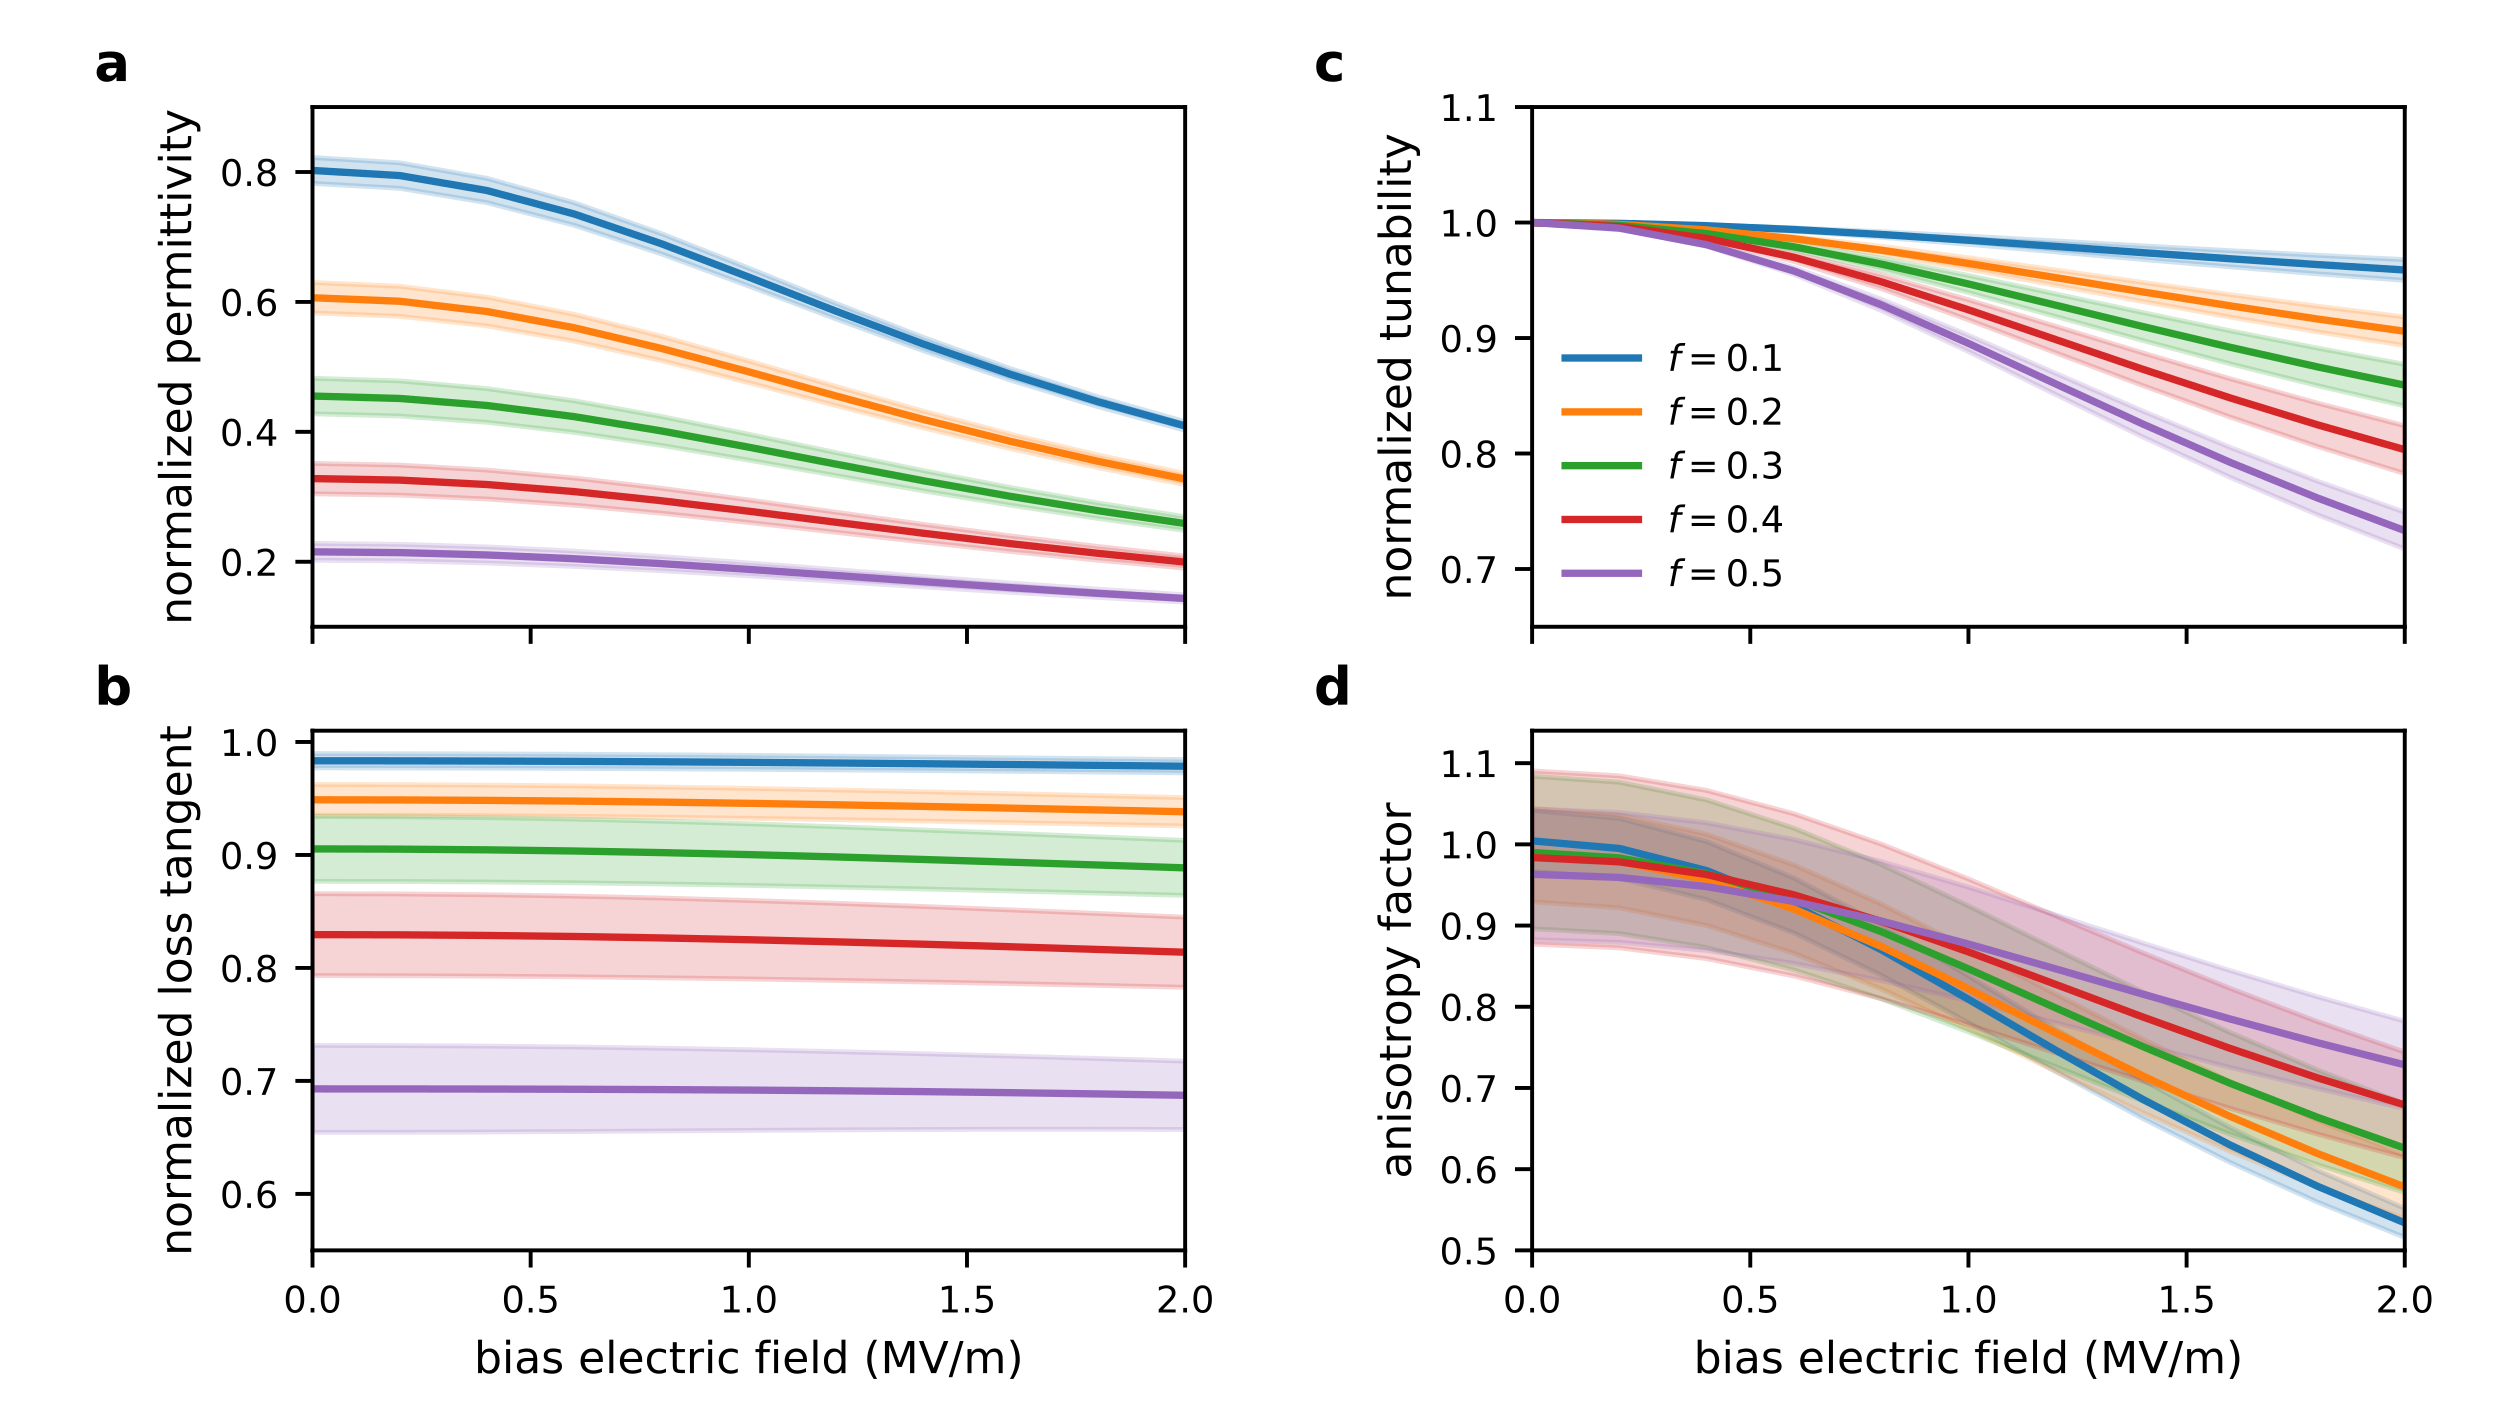 <?xml version="1.0" encoding="utf-8" standalone="no"?>
<!DOCTYPE svg PUBLIC "-//W3C//DTD SVG 1.1//EN"
  "http://www.w3.org/Graphics/SVG/1.1/DTD/svg11.dtd">
<!-- Created with matplotlib (https://matplotlib.org/) -->
<svg height="287.28pt" version="1.1" viewBox="0 0 511.2 287.28" width="511.2pt" xmlns="http://www.w3.org/2000/svg" xmlns:xlink="http://www.w3.org/1999/xlink">
 <defs>
  <style type="text/css">
*{stroke-linecap:butt;stroke-linejoin:round;}
  </style>
 </defs>
 <g id="figure_1">
  <g id="patch_1">
   <path d="M 0 287.28 
L 511.2 287.28 
L 511.2 0 
L 0 0 
z
" style="fill:#ffffff;"/>
  </g>
  <g id="axes_1">
   <g id="patch_2">
    <path d="M 63.9 128.157 
L 242.338 128.157 
L 242.338 21.888 
L 63.9 21.888 
z
" style="fill:#ffffff;"/>
   </g>
   <g id="PolyCollection_1">
    <defs>
     <path d="M 63.9 -255.074 
L 63.9 -249.778 
L 81.744 -248.772 
L 99.588 -245.832 
L 117.431 -241.215 
L 135.275 -235.352 
L 153.119 -228.79 
L 170.963 -222.057 
L 188.806 -215.559 
L 206.65 -209.543 
L 224.494 -204.12 
L 242.338 -199.308 
L 242.338 -201.052 
L 242.338 -201.052 
L 224.494 -206.139 
L 206.65 -211.89 
L 188.806 -218.29 
L 170.963 -225.227 
L 153.119 -232.44 
L 135.275 -239.493 
L 117.431 -245.812 
L 99.588 -250.802 
L 81.744 -253.983 
L 63.9 -255.074 
z
" id="mfdeeb856d5" style="stroke:#1f77b4;stroke-opacity:0.2;"/>
    </defs>
    <g clip-path="url(#pe7e962d856)">
     <use style="fill:#1f77b4;fill-opacity:0.2;stroke:#1f77b4;stroke-opacity:0.2;" x="0" xlink:href="#mfdeeb856d5" y="287.28"/>
    </g>
   </g>
   <g id="PolyCollection_2">
    <defs>
     <path d="M 63.9 -229.512 
L 63.9 -223.281 
L 81.744 -222.607 
L 99.588 -220.634 
L 117.431 -217.516 
L 135.275 -213.528 
L 153.119 -209.023 
L 170.963 -204.352 
L 188.806 -199.796 
L 206.65 -195.534 
L 224.494 -191.652 
L 242.338 -188.175 
L 242.338 -190.444 
L 242.338 -190.444 
L 224.494 -194.246 
L 206.65 -198.507 
L 188.806 -203.209 
L 170.963 -208.26 
L 153.119 -213.464 
L 135.275 -218.509 
L 117.431 -222.995 
L 99.588 -226.514 
L 81.744 -228.748 
L 63.9 -229.512 
z
" id="m4b2495251f" style="stroke:#ff7f0e;stroke-opacity:0.2;"/>
    </defs>
    <g clip-path="url(#pe7e962d856)">
     <use style="fill:#ff7f0e;fill-opacity:0.2;stroke:#ff7f0e;stroke-opacity:0.2;" x="0" xlink:href="#m4b2495251f" y="287.28"/>
    </g>
   </g>
   <g id="PolyCollection_3">
    <defs>
     <path d="M 63.9 -209.93 
L 63.9 -202.659 
L 81.744 -202.216 
L 99.588 -200.917 
L 117.431 -198.856 
L 135.275 -196.203 
L 153.119 -193.182 
L 170.963 -190.021 
L 188.806 -186.908 
L 206.65 -183.968 
L 224.494 -181.265 
L 242.338 -178.821 
L 242.338 -181.615 
L 242.338 -181.615 
L 224.494 -184.441 
L 206.65 -187.59 
L 188.806 -191.04 
L 170.963 -194.719 
L 153.119 -198.482 
L 135.275 -202.106 
L 117.431 -205.308 
L 99.588 -207.809 
L 81.744 -209.39 
L 63.9 -209.93 
z
" id="m09c29417b5" style="stroke:#2ca02c;stroke-opacity:0.2;"/>
    </defs>
    <g clip-path="url(#pe7e962d856)">
     <use style="fill:#2ca02c;fill-opacity:0.2;stroke:#2ca02c;stroke-opacity:0.2;" x="0" xlink:href="#m09c29417b5" y="287.28"/>
    </g>
   </g>
   <g id="PolyCollection_4">
    <defs>
     <path d="M 63.9 -192.526 
L 63.9 -186.305 
L 81.744 -186.036 
L 99.588 -185.243 
L 117.431 -183.977 
L 135.275 -182.332 
L 153.119 -180.438 
L 170.963 -178.432 
L 188.806 -176.43 
L 206.65 -174.514 
L 224.494 -172.73 
L 242.338 -171.098 
L 242.338 -173.571 
L 242.338 -173.571 
L 224.494 -175.536 
L 206.65 -177.703 
L 188.806 -180.054 
L 170.963 -182.534 
L 153.119 -185.044 
L 135.275 -187.437 
L 117.431 -189.533 
L 99.588 -191.157 
L 81.744 -192.178 
L 63.9 -192.526 
z
" id="mc91b5e2c84" style="stroke:#d62728;stroke-opacity:0.2;"/>
    </defs>
    <g clip-path="url(#pe7e962d856)">
     <use style="fill:#d62728;fill-opacity:0.2;stroke:#d62728;stroke-opacity:0.2;" x="0" xlink:href="#mc91b5e2c84" y="287.28"/>
    </g>
   </g>
   <g id="PolyCollection_5">
    <defs>
     <path d="M 63.9 -176.162 
L 63.9 -172.724 
L 81.744 -172.58 
L 99.588 -172.156 
L 117.431 -171.474 
L 135.275 -170.578 
L 153.119 -169.532 
L 170.963 -168.408 
L 188.806 -167.269 
L 206.65 -166.162 
L 224.494 -165.114 
L 242.338 -164.142 
L 242.338 -165.656 
L 242.338 -165.656 
L 224.494 -166.811 
L 206.65 -168.064 
L 188.806 -169.402 
L 170.963 -170.79 
L 153.119 -172.172 
L 135.275 -173.468 
L 117.431 -174.587 
L 99.588 -175.445 
L 81.744 -175.98 
L 63.9 -176.162 
z
" id="m3f463dc860" style="stroke:#9467bd;stroke-opacity:0.2;"/>
    </defs>
    <g clip-path="url(#pe7e962d856)">
     <use style="fill:#9467bd;fill-opacity:0.2;stroke:#9467bd;stroke-opacity:0.2;" x="0" xlink:href="#m3f463dc860" y="287.28"/>
    </g>
   </g>
   <g id="matplotlib.axis_1">
    <g id="xtick_1">
     <g id="line2d_1">
      <defs>
       <path d="M 0 0 
L 0 3.5 
" id="mba9f85dce5" style="stroke:#000000;stroke-width:0.8;"/>
      </defs>
      <g>
       <use style="stroke:#000000;stroke-width:0.8;" x="63.9" xlink:href="#mba9f85dce5" y="128.157"/>
      </g>
     </g>
    </g>
    <g id="xtick_2">
     <g id="line2d_2">
      <g>
       <use style="stroke:#000000;stroke-width:0.8;" x="108.509" xlink:href="#mba9f85dce5" y="128.157"/>
      </g>
     </g>
    </g>
    <g id="xtick_3">
     <g id="line2d_3">
      <g>
       <use style="stroke:#000000;stroke-width:0.8;" x="153.119" xlink:href="#mba9f85dce5" y="128.157"/>
      </g>
     </g>
    </g>
    <g id="xtick_4">
     <g id="line2d_4">
      <g>
       <use style="stroke:#000000;stroke-width:0.8;" x="197.728" xlink:href="#mba9f85dce5" y="128.157"/>
      </g>
     </g>
    </g>
    <g id="xtick_5">
     <g id="line2d_5">
      <g>
       <use style="stroke:#000000;stroke-width:0.8;" x="242.338" xlink:href="#mba9f85dce5" y="128.157"/>
      </g>
     </g>
    </g>
   </g>
   <g id="matplotlib.axis_2">
    <g id="ytick_1">
     <g id="line2d_6">
      <defs>
       <path d="M 0 0 
L -3.5 0 
" id="m2749198469" style="stroke:#000000;stroke-width:0.8;"/>
      </defs>
      <g>
       <use style="stroke:#000000;stroke-width:0.8;" x="63.9" xlink:href="#m2749198469" y="114.873"/>
      </g>
     </g>
     <g id="text_1">
      <!-- 0.2 -->
      <defs>
       <path d="M 31.781 66.406 
Q 24.172 66.406 20.328 58.906 
Q 16.5 51.422 16.5 36.375 
Q 16.5 21.391 20.328 13.891 
Q 24.172 6.391 31.781 6.391 
Q 39.453 6.391 43.281 13.891 
Q 47.125 21.391 47.125 36.375 
Q 47.125 51.422 43.281 58.906 
Q 39.453 66.406 31.781 66.406 
z
M 31.781 74.219 
Q 44.047 74.219 50.516 64.516 
Q 56.984 54.828 56.984 36.375 
Q 56.984 17.969 50.516 8.266 
Q 44.047 -1.422 31.781 -1.422 
Q 19.531 -1.422 13.062 8.266 
Q 6.594 17.969 6.594 36.375 
Q 6.594 54.828 13.062 64.516 
Q 19.531 74.219 31.781 74.219 
z
" id="DejaVuSans-48"/>
       <path d="M 10.688 12.406 
L 21 12.406 
L 21 0 
L 10.688 0 
z
" id="DejaVuSans-46"/>
       <path d="M 19.188 8.297 
L 53.609 8.297 
L 53.609 0 
L 7.328 0 
L 7.328 8.297 
Q 12.938 14.109 22.625 23.891 
Q 32.328 33.688 34.812 36.531 
Q 39.547 41.844 41.422 45.531 
Q 43.312 49.219 43.312 52.781 
Q 43.312 58.594 39.234 62.25 
Q 35.156 65.922 28.609 65.922 
Q 23.969 65.922 18.812 64.312 
Q 13.672 62.703 7.812 59.422 
L 7.812 69.391 
Q 13.766 71.781 18.938 73 
Q 24.125 74.219 28.422 74.219 
Q 39.75 74.219 46.484 68.547 
Q 53.219 62.891 53.219 53.422 
Q 53.219 48.922 51.531 44.891 
Q 49.859 40.875 45.406 35.406 
Q 44.188 33.984 37.641 27.219 
Q 31.109 20.453 19.188 8.297 
z
" id="DejaVuSans-50"/>
      </defs>
      <g transform="translate(44.977 117.721)scale(0.075 -0.075)">
       <use xlink:href="#DejaVuSans-48"/>
       <use x="63.623" xlink:href="#DejaVuSans-46"/>
       <use x="95.41" xlink:href="#DejaVuSans-50"/>
      </g>
     </g>
    </g>
    <g id="ytick_2">
     <g id="line2d_7">
      <g>
       <use style="stroke:#000000;stroke-width:0.8;" x="63.9" xlink:href="#m2749198469" y="88.306"/>
      </g>
     </g>
     <g id="text_2">
      <!-- 0.4 -->
      <defs>
       <path d="M 37.797 64.312 
L 12.891 25.391 
L 37.797 25.391 
z
M 35.203 72.906 
L 47.609 72.906 
L 47.609 25.391 
L 58.016 25.391 
L 58.016 17.188 
L 47.609 17.188 
L 47.609 0 
L 37.797 0 
L 37.797 17.188 
L 4.891 17.188 
L 4.891 26.703 
z
" id="DejaVuSans-52"/>
      </defs>
      <g transform="translate(44.977 91.154)scale(0.075 -0.075)">
       <use xlink:href="#DejaVuSans-48"/>
       <use x="63.623" xlink:href="#DejaVuSans-46"/>
       <use x="95.41" xlink:href="#DejaVuSans-52"/>
      </g>
     </g>
    </g>
    <g id="ytick_3">
     <g id="line2d_8">
      <g>
       <use style="stroke:#000000;stroke-width:0.8;" x="63.9" xlink:href="#m2749198469" y="61.739"/>
      </g>
     </g>
     <g id="text_3">
      <!-- 0.6 -->
      <defs>
       <path d="M 33.016 40.375 
Q 26.375 40.375 22.484 35.828 
Q 18.609 31.297 18.609 23.391 
Q 18.609 15.531 22.484 10.953 
Q 26.375 6.391 33.016 6.391 
Q 39.656 6.391 43.531 10.953 
Q 47.406 15.531 47.406 23.391 
Q 47.406 31.297 43.531 35.828 
Q 39.656 40.375 33.016 40.375 
z
M 52.594 71.297 
L 52.594 62.312 
Q 48.875 64.062 45.094 64.984 
Q 41.312 65.922 37.594 65.922 
Q 27.828 65.922 22.672 59.328 
Q 17.531 52.734 16.797 39.406 
Q 19.672 43.656 24.016 45.922 
Q 28.375 48.188 33.594 48.188 
Q 44.578 48.188 50.953 41.516 
Q 57.328 34.859 57.328 23.391 
Q 57.328 12.156 50.688 5.359 
Q 44.047 -1.422 33.016 -1.422 
Q 20.359 -1.422 13.672 8.266 
Q 6.984 17.969 6.984 36.375 
Q 6.984 53.656 15.188 63.938 
Q 23.391 74.219 37.203 74.219 
Q 40.922 74.219 44.703 73.484 
Q 48.484 72.75 52.594 71.297 
z
" id="DejaVuSans-54"/>
      </defs>
      <g transform="translate(44.977 64.587)scale(0.075 -0.075)">
       <use xlink:href="#DejaVuSans-48"/>
       <use x="63.623" xlink:href="#DejaVuSans-46"/>
       <use x="95.41" xlink:href="#DejaVuSans-54"/>
      </g>
     </g>
    </g>
    <g id="ytick_4">
     <g id="line2d_9">
      <g>
       <use style="stroke:#000000;stroke-width:0.8;" x="63.9" xlink:href="#m2749198469" y="35.172"/>
      </g>
     </g>
     <g id="text_4">
      <!-- 0.8 -->
      <defs>
       <path d="M 31.781 34.625 
Q 24.75 34.625 20.719 30.859 
Q 16.703 27.094 16.703 20.516 
Q 16.703 13.922 20.719 10.156 
Q 24.75 6.391 31.781 6.391 
Q 38.812 6.391 42.859 10.172 
Q 46.922 13.969 46.922 20.516 
Q 46.922 27.094 42.891 30.859 
Q 38.875 34.625 31.781 34.625 
z
M 21.922 38.812 
Q 15.578 40.375 12.031 44.719 
Q 8.5 49.078 8.5 55.328 
Q 8.5 64.062 14.719 69.141 
Q 20.953 74.219 31.781 74.219 
Q 42.672 74.219 48.875 69.141 
Q 55.078 64.062 55.078 55.328 
Q 55.078 49.078 51.531 44.719 
Q 48 40.375 41.703 38.812 
Q 48.828 37.156 52.797 32.312 
Q 56.781 27.484 56.781 20.516 
Q 56.781 9.906 50.312 4.234 
Q 43.844 -1.422 31.781 -1.422 
Q 19.734 -1.422 13.25 4.234 
Q 6.781 9.906 6.781 20.516 
Q 6.781 27.484 10.781 32.312 
Q 14.797 37.156 21.922 38.812 
z
M 18.312 54.391 
Q 18.312 48.734 21.844 45.562 
Q 25.391 42.391 31.781 42.391 
Q 38.141 42.391 41.719 45.562 
Q 45.312 48.734 45.312 54.391 
Q 45.312 60.062 41.719 63.234 
Q 38.141 66.406 31.781 66.406 
Q 25.391 66.406 21.844 63.234 
Q 18.312 60.062 18.312 54.391 
z
" id="DejaVuSans-56"/>
      </defs>
      <g transform="translate(44.977 38.02)scale(0.075 -0.075)">
       <use xlink:href="#DejaVuSans-48"/>
       <use x="63.623" xlink:href="#DejaVuSans-46"/>
       <use x="95.41" xlink:href="#DejaVuSans-56"/>
      </g>
     </g>
    </g>
    <g id="text_5">
     <!-- normalized permittivity -->
     <defs>
      <path d="M 54.891 33.016 
L 54.891 0 
L 45.906 0 
L 45.906 32.719 
Q 45.906 40.484 42.875 44.328 
Q 39.844 48.188 33.797 48.188 
Q 26.516 48.188 22.312 43.547 
Q 18.109 38.922 18.109 30.906 
L 18.109 0 
L 9.078 0 
L 9.078 54.688 
L 18.109 54.688 
L 18.109 46.188 
Q 21.344 51.125 25.703 53.562 
Q 30.078 56 35.797 56 
Q 45.219 56 50.047 50.172 
Q 54.891 44.344 54.891 33.016 
z
" id="DejaVuSans-110"/>
      <path d="M 30.609 48.391 
Q 23.391 48.391 19.188 42.75 
Q 14.984 37.109 14.984 27.297 
Q 14.984 17.484 19.156 11.844 
Q 23.344 6.203 30.609 6.203 
Q 37.797 6.203 41.984 11.859 
Q 46.188 17.531 46.188 27.297 
Q 46.188 37.016 41.984 42.703 
Q 37.797 48.391 30.609 48.391 
z
M 30.609 56 
Q 42.328 56 49.016 48.375 
Q 55.719 40.766 55.719 27.297 
Q 55.719 13.875 49.016 6.219 
Q 42.328 -1.422 30.609 -1.422 
Q 18.844 -1.422 12.172 6.219 
Q 5.516 13.875 5.516 27.297 
Q 5.516 40.766 12.172 48.375 
Q 18.844 56 30.609 56 
z
" id="DejaVuSans-111"/>
      <path d="M 41.109 46.297 
Q 39.594 47.172 37.812 47.578 
Q 36.031 48 33.891 48 
Q 26.266 48 22.188 43.047 
Q 18.109 38.094 18.109 28.812 
L 18.109 0 
L 9.078 0 
L 9.078 54.688 
L 18.109 54.688 
L 18.109 46.188 
Q 20.953 51.172 25.484 53.578 
Q 30.031 56 36.531 56 
Q 37.453 56 38.578 55.875 
Q 39.703 55.766 41.062 55.516 
z
" id="DejaVuSans-114"/>
      <path d="M 52 44.188 
Q 55.375 50.25 60.062 53.125 
Q 64.75 56 71.094 56 
Q 79.641 56 84.281 50.016 
Q 88.922 44.047 88.922 33.016 
L 88.922 0 
L 79.891 0 
L 79.891 32.719 
Q 79.891 40.578 77.094 44.375 
Q 74.312 48.188 68.609 48.188 
Q 61.625 48.188 57.562 43.547 
Q 53.516 38.922 53.516 30.906 
L 53.516 0 
L 44.484 0 
L 44.484 32.719 
Q 44.484 40.625 41.703 44.406 
Q 38.922 48.188 33.109 48.188 
Q 26.219 48.188 22.156 43.531 
Q 18.109 38.875 18.109 30.906 
L 18.109 0 
L 9.078 0 
L 9.078 54.688 
L 18.109 54.688 
L 18.109 46.188 
Q 21.188 51.219 25.484 53.609 
Q 29.781 56 35.688 56 
Q 41.656 56 45.828 52.969 
Q 50 49.953 52 44.188 
z
" id="DejaVuSans-109"/>
      <path d="M 34.281 27.484 
Q 23.391 27.484 19.188 25 
Q 14.984 22.516 14.984 16.5 
Q 14.984 11.719 18.141 8.906 
Q 21.297 6.109 26.703 6.109 
Q 34.188 6.109 38.703 11.406 
Q 43.219 16.703 43.219 25.484 
L 43.219 27.484 
z
M 52.203 31.203 
L 52.203 0 
L 43.219 0 
L 43.219 8.297 
Q 40.141 3.328 35.547 0.953 
Q 30.953 -1.422 24.312 -1.422 
Q 15.922 -1.422 10.953 3.297 
Q 6 8.016 6 15.922 
Q 6 25.141 12.172 29.828 
Q 18.359 34.516 30.609 34.516 
L 43.219 34.516 
L 43.219 35.406 
Q 43.219 41.609 39.141 45 
Q 35.062 48.391 27.688 48.391 
Q 23 48.391 18.547 47.266 
Q 14.109 46.141 10.016 43.891 
L 10.016 52.203 
Q 14.938 54.109 19.578 55.047 
Q 24.219 56 28.609 56 
Q 40.484 56 46.344 49.844 
Q 52.203 43.703 52.203 31.203 
z
" id="DejaVuSans-97"/>
      <path d="M 9.422 75.984 
L 18.406 75.984 
L 18.406 0 
L 9.422 0 
z
" id="DejaVuSans-108"/>
      <path d="M 9.422 54.688 
L 18.406 54.688 
L 18.406 0 
L 9.422 0 
z
M 9.422 75.984 
L 18.406 75.984 
L 18.406 64.594 
L 9.422 64.594 
z
" id="DejaVuSans-105"/>
      <path d="M 5.516 54.688 
L 48.188 54.688 
L 48.188 46.484 
L 14.406 7.172 
L 48.188 7.172 
L 48.188 0 
L 4.297 0 
L 4.297 8.203 
L 38.094 47.516 
L 5.516 47.516 
z
" id="DejaVuSans-122"/>
      <path d="M 56.203 29.594 
L 56.203 25.203 
L 14.891 25.203 
Q 15.484 15.922 20.484 11.062 
Q 25.484 6.203 34.422 6.203 
Q 39.594 6.203 44.453 7.469 
Q 49.312 8.734 54.109 11.281 
L 54.109 2.781 
Q 49.266 0.734 44.188 -0.344 
Q 39.109 -1.422 33.891 -1.422 
Q 20.797 -1.422 13.156 6.188 
Q 5.516 13.812 5.516 26.812 
Q 5.516 40.234 12.766 48.109 
Q 20.016 56 32.328 56 
Q 43.359 56 49.781 48.891 
Q 56.203 41.797 56.203 29.594 
z
M 47.219 32.234 
Q 47.125 39.594 43.094 43.984 
Q 39.062 48.391 32.422 48.391 
Q 24.906 48.391 20.391 44.141 
Q 15.875 39.891 15.188 32.172 
z
" id="DejaVuSans-101"/>
      <path d="M 45.406 46.391 
L 45.406 75.984 
L 54.391 75.984 
L 54.391 0 
L 45.406 0 
L 45.406 8.203 
Q 42.578 3.328 38.25 0.953 
Q 33.938 -1.422 27.875 -1.422 
Q 17.969 -1.422 11.734 6.484 
Q 5.516 14.406 5.516 27.297 
Q 5.516 40.188 11.734 48.094 
Q 17.969 56 27.875 56 
Q 33.938 56 38.25 53.625 
Q 42.578 51.266 45.406 46.391 
z
M 14.797 27.297 
Q 14.797 17.391 18.875 11.75 
Q 22.953 6.109 30.078 6.109 
Q 37.203 6.109 41.297 11.75 
Q 45.406 17.391 45.406 27.297 
Q 45.406 37.203 41.297 42.844 
Q 37.203 48.484 30.078 48.484 
Q 22.953 48.484 18.875 42.844 
Q 14.797 37.203 14.797 27.297 
z
" id="DejaVuSans-100"/>
      <path id="DejaVuSans-32"/>
      <path d="M 18.109 8.203 
L 18.109 -20.797 
L 9.078 -20.797 
L 9.078 54.688 
L 18.109 54.688 
L 18.109 46.391 
Q 20.953 51.266 25.266 53.625 
Q 29.594 56 35.594 56 
Q 45.562 56 51.781 48.094 
Q 58.016 40.188 58.016 27.297 
Q 58.016 14.406 51.781 6.484 
Q 45.562 -1.422 35.594 -1.422 
Q 29.594 -1.422 25.266 0.953 
Q 20.953 3.328 18.109 8.203 
z
M 48.688 27.297 
Q 48.688 37.203 44.609 42.844 
Q 40.531 48.484 33.406 48.484 
Q 26.266 48.484 22.188 42.844 
Q 18.109 37.203 18.109 27.297 
Q 18.109 17.391 22.188 11.75 
Q 26.266 6.109 33.406 6.109 
Q 40.531 6.109 44.609 11.75 
Q 48.688 17.391 48.688 27.297 
z
" id="DejaVuSans-112"/>
      <path d="M 18.312 70.219 
L 18.312 54.688 
L 36.812 54.688 
L 36.812 47.703 
L 18.312 47.703 
L 18.312 18.016 
Q 18.312 11.328 20.141 9.422 
Q 21.969 7.516 27.594 7.516 
L 36.812 7.516 
L 36.812 0 
L 27.594 0 
Q 17.188 0 13.234 3.875 
Q 9.281 7.766 9.281 18.016 
L 9.281 47.703 
L 2.688 47.703 
L 2.688 54.688 
L 9.281 54.688 
L 9.281 70.219 
z
" id="DejaVuSans-116"/>
      <path d="M 2.984 54.688 
L 12.5 54.688 
L 29.594 8.797 
L 46.688 54.688 
L 56.203 54.688 
L 35.688 0 
L 23.484 0 
z
" id="DejaVuSans-118"/>
      <path d="M 32.172 -5.078 
Q 28.375 -14.844 24.75 -17.812 
Q 21.141 -20.797 15.094 -20.797 
L 7.906 -20.797 
L 7.906 -13.281 
L 13.188 -13.281 
Q 16.891 -13.281 18.938 -11.516 
Q 21 -9.766 23.484 -3.219 
L 25.094 0.875 
L 2.984 54.688 
L 12.5 54.688 
L 29.594 11.922 
L 46.688 54.688 
L 56.203 54.688 
z
" id="DejaVuSans-121"/>
     </defs>
     <g transform="translate(39.106 127.764)rotate(-90)scale(0.09 -0.09)">
      <use xlink:href="#DejaVuSans-110"/>
      <use x="63.379" xlink:href="#DejaVuSans-111"/>
      <use x="124.561" xlink:href="#DejaVuSans-114"/>
      <use x="165.658" xlink:href="#DejaVuSans-109"/>
      <use x="263.07" xlink:href="#DejaVuSans-97"/>
      <use x="324.35" xlink:href="#DejaVuSans-108"/>
      <use x="352.133" xlink:href="#DejaVuSans-105"/>
      <use x="379.916" xlink:href="#DejaVuSans-122"/>
      <use x="432.406" xlink:href="#DejaVuSans-101"/>
      <use x="493.93" xlink:href="#DejaVuSans-100"/>
      <use x="557.406" xlink:href="#DejaVuSans-32"/>
      <use x="589.193" xlink:href="#DejaVuSans-112"/>
      <use x="652.67" xlink:href="#DejaVuSans-101"/>
      <use x="714.193" xlink:href="#DejaVuSans-114"/>
      <use x="755.291" xlink:href="#DejaVuSans-109"/>
      <use x="852.703" xlink:href="#DejaVuSans-105"/>
      <use x="880.486" xlink:href="#DejaVuSans-116"/>
      <use x="919.695" xlink:href="#DejaVuSans-116"/>
      <use x="958.904" xlink:href="#DejaVuSans-105"/>
      <use x="986.688" xlink:href="#DejaVuSans-118"/>
      <use x="1045.867" xlink:href="#DejaVuSans-105"/>
      <use x="1073.65" xlink:href="#DejaVuSans-116"/>
      <use x="1112.859" xlink:href="#DejaVuSans-121"/>
     </g>
    </g>
   </g>
   <g id="line2d_10">
    <path clip-path="url(#pe7e962d856)" d="M 63.9 34.854 
L 81.744 35.902 
L 99.588 38.963 
L 117.431 43.767 
L 135.275 49.858 
L 153.119 56.665 
L 170.963 63.638 
L 188.806 70.356 
L 206.65 76.564 
L 224.494 82.15 
L 242.338 87.1 
" style="fill:none;stroke:#1f77b4;stroke-linecap:square;stroke-width:1.5;"/>
   </g>
   <g id="line2d_11">
    <path clip-path="url(#pe7e962d856)" d="M 63.9 60.883 
L 81.744 61.602 
L 99.588 63.706 
L 117.431 67.025 
L 135.275 71.261 
L 153.119 76.036 
L 170.963 80.974 
L 188.806 85.777 
L 206.65 90.259 
L 224.494 94.331 
L 242.338 97.97 
" style="fill:none;stroke:#ff7f0e;stroke-linecap:square;stroke-width:1.5;"/>
   </g>
   <g id="line2d_12">
    <path clip-path="url(#pe7e962d856)" d="M 63.9 80.986 
L 81.744 81.477 
L 99.588 82.917 
L 117.431 85.198 
L 135.275 88.125 
L 153.119 91.448 
L 170.963 94.91 
L 188.806 98.306 
L 206.65 101.501 
L 224.494 104.427 
L 242.338 107.062 
" style="fill:none;stroke:#2ca02c;stroke-linecap:square;stroke-width:1.5;"/>
   </g>
   <g id="line2d_13">
    <path clip-path="url(#pe7e962d856)" d="M 63.9 97.864 
L 81.744 98.173 
L 99.588 99.08 
L 117.431 100.525 
L 135.275 102.395 
L 153.119 104.539 
L 170.963 106.797 
L 188.806 109.038 
L 206.65 111.171 
L 224.494 113.147 
L 242.338 114.946 
" style="fill:none;stroke:#d62728;stroke-linecap:square;stroke-width:1.5;"/>
   </g>
   <g id="line2d_14">
    <path clip-path="url(#pe7e962d856)" d="M 63.9 112.837 
L 81.744 113 
L 99.588 113.48 
L 117.431 114.25 
L 135.275 115.257 
L 153.119 116.428 
L 170.963 117.681 
L 188.806 118.944 
L 206.65 120.167 
L 224.494 121.318 
L 242.338 122.381 
" style="fill:none;stroke:#9467bd;stroke-linecap:square;stroke-width:1.5;"/>
   </g>
   <g id="patch_3">
    <path d="M 63.9 128.157 
L 63.9 21.888 
" style="fill:none;stroke:#000000;stroke-linecap:square;stroke-linejoin:miter;stroke-width:0.8;"/>
   </g>
   <g id="patch_4">
    <path d="M 242.338 128.157 
L 242.338 21.888 
" style="fill:none;stroke:#000000;stroke-linecap:square;stroke-linejoin:miter;stroke-width:0.8;"/>
   </g>
   <g id="patch_5">
    <path d="M 63.9 128.157 
L 242.338 128.157 
" style="fill:none;stroke:#000000;stroke-linecap:square;stroke-linejoin:miter;stroke-width:0.8;"/>
   </g>
   <g id="patch_6">
    <path d="M 63.9 21.888 
L 242.338 21.888 
" style="fill:none;stroke:#000000;stroke-linecap:square;stroke-linejoin:miter;stroke-width:0.8;"/>
   </g>
   <g id="text_6">
    <!-- a -->
    <defs>
     <path d="M 32.906 24.609 
Q 27.438 24.609 24.672 22.75 
Q 21.922 20.906 21.922 17.281 
Q 21.922 13.969 24.141 12.078 
Q 26.375 10.203 30.328 10.203 
Q 35.25 10.203 38.625 13.734 
Q 42 17.281 42 22.609 
L 42 24.609 
z
M 59.625 31.203 
L 59.625 0 
L 42 0 
L 42 8.109 
Q 38.484 3.125 34.078 0.844 
Q 29.688 -1.422 23.391 -1.422 
Q 14.891 -1.422 9.594 3.531 
Q 4.297 8.5 4.297 16.406 
Q 4.297 26.031 10.906 30.516 
Q 17.531 35.016 31.688 35.016 
L 42 35.016 
L 42 36.375 
Q 42 40.531 38.719 42.453 
Q 35.453 44.391 28.516 44.391 
Q 22.906 44.391 18.062 43.266 
Q 13.234 42.141 9.078 39.891 
L 9.078 53.219 
Q 14.703 54.594 20.359 55.297 
Q 26.031 56 31.688 56 
Q 46.484 56 53.047 50.172 
Q 59.625 44.344 59.625 31.203 
z
" id="DejaVuSans-Bold-97"/>
    </defs>
    <g transform="translate(19.291 16.575)scale(0.108 -0.108)">
     <use xlink:href="#DejaVuSans-Bold-97"/>
    </g>
   </g>
  </g>
  <g id="axes_2">
   <g id="patch_7">
    <path d="M 313.288 128.157 
L 491.726 128.157 
L 491.726 21.888 
L 313.288 21.888 
z
" style="fill:#ffffff;"/>
   </g>
   <g id="PolyCollection_6">
    <defs>
     <path d="M 313.288 -241.777 
L 313.288 -241.777 
L 331.132 -241.573 
L 348.976 -240.973 
L 366.819 -240.014 
L 384.663 -238.765 
L 402.507 -237.319 
L 420.351 -235.777 
L 438.194 -234.222 
L 456.038 -232.713 
L 473.882 -231.284 
L 491.726 -229.951 
L 491.726 -234.188 
L 491.726 -234.188 
L 473.882 -235.079 
L 456.038 -236.022 
L 438.194 -237.006 
L 420.351 -238.008 
L 402.507 -238.99 
L 384.663 -239.902 
L 366.819 -240.683 
L 348.976 -241.28 
L 331.132 -241.651 
L 313.288 -241.777 
z
" id="md8868829c0" style="stroke:#1f77b4;stroke-opacity:0.2;"/>
    </defs>
    <g clip-path="url(#p098e00a142)">
     <use style="fill:#1f77b4;fill-opacity:0.2;stroke:#1f77b4;stroke-opacity:0.2;" x="0" xlink:href="#md8868829c0" y="287.28"/>
    </g>
   </g>
   <g id="PolyCollection_7">
    <defs>
     <path d="M 313.288 -241.777 
L 313.288 -241.777 
L 331.132 -241.339 
L 348.976 -240.049 
L 366.819 -237.991 
L 384.663 -235.315 
L 402.507 -232.228 
L 420.351 -228.942 
L 438.194 -225.638 
L 456.038 -222.441 
L 473.882 -219.422 
L 491.726 -216.613 
L 491.726 -222.456 
L 491.726 -222.456 
L 473.882 -224.673 
L 456.038 -227.038 
L 438.194 -229.522 
L 420.351 -232.068 
L 402.507 -234.58 
L 384.663 -236.923 
L 366.819 -238.941 
L 348.976 -240.486 
L 331.132 -241.45 
L 313.288 -241.777 
z
" id="m118e3134fb" style="stroke:#ff7f0e;stroke-opacity:0.2;"/>
    </defs>
    <g clip-path="url(#p098e00a142)">
     <use style="fill:#ff7f0e;fill-opacity:0.2;stroke:#ff7f0e;stroke-opacity:0.2;" x="0" xlink:href="#m118e3134fb" y="287.28"/>
    </g>
   </g>
   <g id="PolyCollection_8">
    <defs>
     <path d="M 313.288 -241.777 
L 313.288 -241.777 
L 331.132 -241.119 
L 348.976 -239.183 
L 366.819 -236.096 
L 384.663 -232.089 
L 402.507 -227.471 
L 420.351 -222.566 
L 438.194 -217.644 
L 456.038 -212.892 
L 473.882 -208.416 
L 491.726 -204.262 
L 491.726 -212.772 
L 491.726 -212.772 
L 473.882 -216.092 
L 456.038 -219.635 
L 438.194 -223.359 
L 420.351 -227.18 
L 402.507 -230.952 
L 384.663 -234.474 
L 366.819 -237.508 
L 348.976 -239.832 
L 331.132 -241.284 
L 313.288 -241.777 
z
" id="m9ea9234b92" style="stroke:#2ca02c;stroke-opacity:0.2;"/>
    </defs>
    <g clip-path="url(#p098e00a142)">
     <use style="fill:#2ca02c;fill-opacity:0.2;stroke:#2ca02c;stroke-opacity:0.2;" x="0" xlink:href="#m9ea9234b92" y="287.28"/>
    </g>
   </g>
   <g id="PolyCollection_9">
    <defs>
     <path d="M 313.288 -241.777 
L 313.288 -241.777 
L 331.132 -240.854 
L 348.976 -238.142 
L 366.819 -233.83 
L 384.663 -228.258 
L 402.507 -221.874 
L 420.351 -215.136 
L 438.194 -208.424 
L 456.038 -201.991 
L 473.882 -195.978 
L 491.726 -190.44 
L 491.726 -200.219 
L 491.726 -200.219 
L 473.882 -204.847 
L 456.038 -209.824 
L 438.194 -215.098 
L 420.351 -220.552 
L 402.507 -225.978 
L 384.663 -231.082 
L 366.819 -235.507 
L 348.976 -238.915 
L 331.132 -241.051 
L 313.288 -241.777 
z
" id="m9c33aab147" style="stroke:#d62728;stroke-opacity:0.2;"/>
    </defs>
    <g clip-path="url(#p098e00a142)">
     <use style="fill:#d62728;fill-opacity:0.2;stroke:#d62728;stroke-opacity:0.2;" x="0" xlink:href="#m9c33aab147" y="287.28"/>
    </g>
   </g>
   <g id="PolyCollection_10">
    <defs>
     <path d="M 313.288 -241.777 
L 313.288 -241.777 
L 331.132 -240.541 
L 348.976 -236.915 
L 366.819 -231.173 
L 384.663 -223.792 
L 402.507 -215.393 
L 420.351 -206.6 
L 438.194 -197.913 
L 456.038 -189.661 
L 473.882 -182.015 
L 491.726 -175.033 
L 491.726 -182.522 
L 491.726 -182.522 
L 473.882 -188.881 
L 456.038 -195.795 
L 438.194 -203.202 
L 420.351 -210.942 
L 402.507 -218.722 
L 384.663 -226.106 
L 366.819 -232.56 
L 348.976 -237.559 
L 331.132 -240.705 
L 313.288 -241.777 
z
" id="md53b52a4d8" style="stroke:#9467bd;stroke-opacity:0.2;"/>
    </defs>
    <g clip-path="url(#p098e00a142)">
     <use style="fill:#9467bd;fill-opacity:0.2;stroke:#9467bd;stroke-opacity:0.2;" x="0" xlink:href="#md53b52a4d8" y="287.28"/>
    </g>
   </g>
   <g id="matplotlib.axis_3">
    <g id="xtick_6">
     <g id="line2d_15">
      <g>
       <use style="stroke:#000000;stroke-width:0.8;" x="313.288" xlink:href="#mba9f85dce5" y="128.157"/>
      </g>
     </g>
    </g>
    <g id="xtick_7">
     <g id="line2d_16">
      <g>
       <use style="stroke:#000000;stroke-width:0.8;" x="357.897" xlink:href="#mba9f85dce5" y="128.157"/>
      </g>
     </g>
    </g>
    <g id="xtick_8">
     <g id="line2d_17">
      <g>
       <use style="stroke:#000000;stroke-width:0.8;" x="402.507" xlink:href="#mba9f85dce5" y="128.157"/>
      </g>
     </g>
    </g>
    <g id="xtick_9">
     <g id="line2d_18">
      <g>
       <use style="stroke:#000000;stroke-width:0.8;" x="447.116" xlink:href="#mba9f85dce5" y="128.157"/>
      </g>
     </g>
    </g>
    <g id="xtick_10">
     <g id="line2d_19">
      <g>
       <use style="stroke:#000000;stroke-width:0.8;" x="491.726" xlink:href="#mba9f85dce5" y="128.157"/>
      </g>
     </g>
    </g>
   </g>
   <g id="matplotlib.axis_4">
    <g id="ytick_5">
     <g id="line2d_20">
      <g>
       <use style="stroke:#000000;stroke-width:0.8;" x="313.288" xlink:href="#m2749198469" y="116.349"/>
      </g>
     </g>
     <g id="text_7">
      <!-- 0.7 -->
      <defs>
       <path d="M 8.203 72.906 
L 55.078 72.906 
L 55.078 68.703 
L 28.609 0 
L 18.312 0 
L 43.219 64.594 
L 8.203 64.594 
z
" id="DejaVuSans-55"/>
      </defs>
      <g transform="translate(294.365 119.197)scale(0.075 -0.075)">
       <use xlink:href="#DejaVuSans-48"/>
       <use x="63.623" xlink:href="#DejaVuSans-46"/>
       <use x="95.41" xlink:href="#DejaVuSans-55"/>
      </g>
     </g>
    </g>
    <g id="ytick_6">
     <g id="line2d_21">
      <g>
       <use style="stroke:#000000;stroke-width:0.8;" x="313.288" xlink:href="#m2749198469" y="92.734"/>
      </g>
     </g>
     <g id="text_8">
      <!-- 0.8 -->
      <g transform="translate(294.365 95.582)scale(0.075 -0.075)">
       <use xlink:href="#DejaVuSans-48"/>
       <use x="63.623" xlink:href="#DejaVuSans-46"/>
       <use x="95.41" xlink:href="#DejaVuSans-56"/>
      </g>
     </g>
    </g>
    <g id="ytick_7">
     <g id="line2d_22">
      <g>
       <use style="stroke:#000000;stroke-width:0.8;" x="313.288" xlink:href="#m2749198469" y="69.119"/>
      </g>
     </g>
     <g id="text_9">
      <!-- 0.9 -->
      <defs>
       <path d="M 10.984 1.516 
L 10.984 10.5 
Q 14.703 8.734 18.5 7.812 
Q 22.312 6.891 25.984 6.891 
Q 35.75 6.891 40.891 13.453 
Q 46.047 20.016 46.781 33.406 
Q 43.953 29.203 39.594 26.953 
Q 35.25 24.703 29.984 24.703 
Q 19.047 24.703 12.672 31.312 
Q 6.297 37.938 6.297 49.422 
Q 6.297 60.641 12.938 67.422 
Q 19.578 74.219 30.609 74.219 
Q 43.266 74.219 49.922 64.516 
Q 56.594 54.828 56.594 36.375 
Q 56.594 19.141 48.406 8.859 
Q 40.234 -1.422 26.422 -1.422 
Q 22.703 -1.422 18.891 -0.688 
Q 15.094 0.047 10.984 1.516 
z
M 30.609 32.422 
Q 37.25 32.422 41.125 36.953 
Q 45.016 41.5 45.016 49.422 
Q 45.016 57.281 41.125 61.844 
Q 37.25 66.406 30.609 66.406 
Q 23.969 66.406 20.094 61.844 
Q 16.219 57.281 16.219 49.422 
Q 16.219 41.5 20.094 36.953 
Q 23.969 32.422 30.609 32.422 
z
" id="DejaVuSans-57"/>
      </defs>
      <g transform="translate(294.365 71.967)scale(0.075 -0.075)">
       <use xlink:href="#DejaVuSans-48"/>
       <use x="63.623" xlink:href="#DejaVuSans-46"/>
       <use x="95.41" xlink:href="#DejaVuSans-57"/>
      </g>
     </g>
    </g>
    <g id="ytick_8">
     <g id="line2d_23">
      <g>
       <use style="stroke:#000000;stroke-width:0.8;" x="313.288" xlink:href="#m2749198469" y="45.503"/>
      </g>
     </g>
     <g id="text_10">
      <!-- 1.0 -->
      <defs>
       <path d="M 12.406 8.297 
L 28.516 8.297 
L 28.516 63.922 
L 10.984 60.406 
L 10.984 69.391 
L 28.422 72.906 
L 38.281 72.906 
L 38.281 8.297 
L 54.391 8.297 
L 54.391 0 
L 12.406 0 
z
" id="DejaVuSans-49"/>
      </defs>
      <g transform="translate(294.365 48.352)scale(0.075 -0.075)">
       <use xlink:href="#DejaVuSans-49"/>
       <use x="63.623" xlink:href="#DejaVuSans-46"/>
       <use x="95.41" xlink:href="#DejaVuSans-48"/>
      </g>
     </g>
    </g>
    <g id="ytick_9">
     <g id="line2d_24">
      <g>
       <use style="stroke:#000000;stroke-width:0.8;" x="313.288" xlink:href="#m2749198469" y="21.888"/>
      </g>
     </g>
     <g id="text_11">
      <!-- 1.1 -->
      <g transform="translate(294.365 24.736)scale(0.075 -0.075)">
       <use xlink:href="#DejaVuSans-49"/>
       <use x="63.623" xlink:href="#DejaVuSans-46"/>
       <use x="95.41" xlink:href="#DejaVuSans-49"/>
      </g>
     </g>
    </g>
    <g id="text_12">
     <!-- normalized tunability -->
     <defs>
      <path d="M 8.5 21.578 
L 8.5 54.688 
L 17.484 54.688 
L 17.484 21.922 
Q 17.484 14.156 20.5 10.266 
Q 23.531 6.391 29.594 6.391 
Q 36.859 6.391 41.078 11.031 
Q 45.312 15.672 45.312 23.688 
L 45.312 54.688 
L 54.297 54.688 
L 54.297 0 
L 45.312 0 
L 45.312 8.406 
Q 42.047 3.422 37.719 1 
Q 33.406 -1.422 27.688 -1.422 
Q 18.266 -1.422 13.375 4.438 
Q 8.5 10.297 8.5 21.578 
z
M 31.109 56 
z
" id="DejaVuSans-117"/>
      <path d="M 48.688 27.297 
Q 48.688 37.203 44.609 42.844 
Q 40.531 48.484 33.406 48.484 
Q 26.266 48.484 22.188 42.844 
Q 18.109 37.203 18.109 27.297 
Q 18.109 17.391 22.188 11.75 
Q 26.266 6.109 33.406 6.109 
Q 40.531 6.109 44.609 11.75 
Q 48.688 17.391 48.688 27.297 
z
M 18.109 46.391 
Q 20.953 51.266 25.266 53.625 
Q 29.594 56 35.594 56 
Q 45.562 56 51.781 48.094 
Q 58.016 40.188 58.016 27.297 
Q 58.016 14.406 51.781 6.484 
Q 45.562 -1.422 35.594 -1.422 
Q 29.594 -1.422 25.266 0.953 
Q 20.953 3.328 18.109 8.203 
L 18.109 0 
L 9.078 0 
L 9.078 75.984 
L 18.109 75.984 
z
" id="DejaVuSans-98"/>
     </defs>
     <g transform="translate(288.494 122.796)rotate(-90)scale(0.09 -0.09)">
      <use xlink:href="#DejaVuSans-110"/>
      <use x="63.379" xlink:href="#DejaVuSans-111"/>
      <use x="124.561" xlink:href="#DejaVuSans-114"/>
      <use x="165.658" xlink:href="#DejaVuSans-109"/>
      <use x="263.07" xlink:href="#DejaVuSans-97"/>
      <use x="324.35" xlink:href="#DejaVuSans-108"/>
      <use x="352.133" xlink:href="#DejaVuSans-105"/>
      <use x="379.916" xlink:href="#DejaVuSans-122"/>
      <use x="432.406" xlink:href="#DejaVuSans-101"/>
      <use x="493.93" xlink:href="#DejaVuSans-100"/>
      <use x="557.406" xlink:href="#DejaVuSans-32"/>
      <use x="589.193" xlink:href="#DejaVuSans-116"/>
      <use x="628.402" xlink:href="#DejaVuSans-117"/>
      <use x="691.781" xlink:href="#DejaVuSans-110"/>
      <use x="755.16" xlink:href="#DejaVuSans-97"/>
      <use x="816.439" xlink:href="#DejaVuSans-98"/>
      <use x="879.916" xlink:href="#DejaVuSans-105"/>
      <use x="907.699" xlink:href="#DejaVuSans-108"/>
      <use x="935.482" xlink:href="#DejaVuSans-105"/>
      <use x="963.266" xlink:href="#DejaVuSans-116"/>
      <use x="1002.475" xlink:href="#DejaVuSans-121"/>
     </g>
    </g>
   </g>
   <g id="line2d_25">
    <path clip-path="url(#p098e00a142)" d="M 313.288 45.503 
L 331.132 45.668 
L 348.976 46.154 
L 366.819 46.931 
L 384.663 47.947 
L 402.507 49.125 
L 420.351 50.388 
L 438.194 51.666 
L 456.038 52.913 
L 473.882 54.099 
L 491.726 55.21 
" style="fill:none;stroke:#1f77b4;stroke-linecap:square;stroke-width:1.5;"/>
   </g>
   <g id="line2d_26">
    <path clip-path="url(#p098e00a142)" d="M 313.288 45.503 
L 331.132 45.886 
L 348.976 47.013 
L 366.819 48.814 
L 384.663 51.161 
L 402.507 53.876 
L 420.351 56.775 
L 438.194 59.7 
L 456.038 62.54 
L 473.882 65.232 
L 491.726 67.746 
" style="fill:none;stroke:#ff7f0e;stroke-linecap:square;stroke-width:1.5;"/>
   </g>
   <g id="line2d_27">
    <path clip-path="url(#p098e00a142)" d="M 313.288 45.503 
L 331.132 46.078 
L 348.976 47.772 
L 366.819 50.478 
L 384.663 53.999 
L 402.507 58.069 
L 420.351 62.407 
L 438.194 66.778 
L 456.038 71.017 
L 473.882 75.026 
L 491.726 78.763 
" style="fill:none;stroke:#2ca02c;stroke-linecap:square;stroke-width:1.5;"/>
   </g>
   <g id="line2d_28">
    <path clip-path="url(#p098e00a142)" d="M 313.288 45.503 
L 331.132 46.328 
L 348.976 48.751 
L 366.819 52.611 
L 384.663 57.61 
L 402.507 63.354 
L 420.351 69.436 
L 438.194 75.519 
L 456.038 81.372 
L 473.882 86.867 
L 491.726 91.95 
" style="fill:none;stroke:#d62728;stroke-linecap:square;stroke-width:1.5;"/>
   </g>
   <g id="line2d_29">
    <path clip-path="url(#p098e00a142)" d="M 313.288 45.503 
L 331.132 46.657 
L 348.976 50.043 
L 366.819 55.414 
L 384.663 62.331 
L 402.507 70.222 
L 420.351 78.509 
L 438.194 86.723 
L 456.038 94.552 
L 473.882 101.832 
L 491.726 108.503 
" style="fill:none;stroke:#9467bd;stroke-linecap:square;stroke-width:1.5;"/>
   </g>
   <g id="patch_8">
    <path d="M 313.288 128.157 
L 313.288 21.888 
" style="fill:none;stroke:#000000;stroke-linecap:square;stroke-linejoin:miter;stroke-width:0.8;"/>
   </g>
   <g id="patch_9">
    <path d="M 491.726 128.157 
L 491.726 21.888 
" style="fill:none;stroke:#000000;stroke-linecap:square;stroke-linejoin:miter;stroke-width:0.8;"/>
   </g>
   <g id="patch_10">
    <path d="M 313.288 128.157 
L 491.726 128.157 
" style="fill:none;stroke:#000000;stroke-linecap:square;stroke-linejoin:miter;stroke-width:0.8;"/>
   </g>
   <g id="patch_11">
    <path d="M 313.288 21.888 
L 491.726 21.888 
" style="fill:none;stroke:#000000;stroke-linecap:square;stroke-linejoin:miter;stroke-width:0.8;"/>
   </g>
   <g id="text_13">
    <!-- c -->
    <defs>
     <path d="M 52.594 52.984 
L 52.594 38.719 
Q 49.031 41.156 45.438 42.328 
Q 41.844 43.5 37.984 43.5 
Q 30.672 43.5 26.594 39.234 
Q 22.516 34.969 22.516 27.297 
Q 22.516 19.625 26.594 15.344 
Q 30.672 11.078 37.984 11.078 
Q 42.094 11.078 45.781 12.297 
Q 49.469 13.531 52.594 15.922 
L 52.594 1.609 
Q 48.484 0.094 44.266 -0.656 
Q 40.047 -1.422 35.797 -1.422 
Q 21 -1.422 12.641 6.172 
Q 4.297 13.766 4.297 27.297 
Q 4.297 40.828 12.641 48.406 
Q 21 56 35.797 56 
Q 40.094 56 44.266 55.25 
Q 48.438 54.5 52.594 52.984 
z
" id="DejaVuSans-Bold-99"/>
    </defs>
    <g transform="translate(268.679 16.575)scale(0.108 -0.108)">
     <use xlink:href="#DejaVuSans-Bold-99"/>
    </g>
   </g>
   <g id="legend_1">
    <g id="line2d_30">
     <path d="M 320.035 73.21 
L 335.029 73.21 
" style="fill:none;stroke:#1f77b4;stroke-linecap:square;stroke-width:1.5;"/>
    </g>
    <g id="line2d_31"/>
    <g id="text_14">
     <!-- $f=0.1$ -->
     <defs>
      <path d="M 47.797 75.984 
L 46.391 68.5 
L 37.797 68.5 
Q 32.906 68.5 30.688 66.578 
Q 28.469 64.656 27.391 59.516 
L 26.422 54.688 
L 41.219 54.688 
L 39.891 47.703 
L 25.094 47.703 
L 15.828 0 
L 6.781 0 
L 16.109 47.703 
L 7.516 47.703 
L 8.797 54.688 
L 17.391 54.688 
L 18.109 58.5 
Q 19.969 68.172 24.625 72.078 
Q 29.297 75.984 39.312 75.984 
z
" id="DejaVuSans-Oblique-102"/>
      <path d="M 10.594 45.406 
L 73.188 45.406 
L 73.188 37.203 
L 10.594 37.203 
z
M 10.594 25.484 
L 73.188 25.484 
L 73.188 17.188 
L 10.594 17.188 
z
" id="DejaVuSans-61"/>
     </defs>
     <g transform="translate(341.027 75.834)scale(0.075 -0.075)">
      <use transform="translate(0 0.016)" xlink:href="#DejaVuSans-Oblique-102"/>
      <use transform="translate(54.688 0.016)" xlink:href="#DejaVuSans-61"/>
      <use transform="translate(157.959 0.016)" xlink:href="#DejaVuSans-48"/>
      <use transform="translate(221.582 0.016)" xlink:href="#DejaVuSans-46"/>
      <use transform="translate(253.369 0.016)" xlink:href="#DejaVuSans-49"/>
     </g>
    </g>
    <g id="line2d_32">
     <path d="M 320.035 84.214 
L 335.029 84.214 
" style="fill:none;stroke:#ff7f0e;stroke-linecap:square;stroke-width:1.5;"/>
    </g>
    <g id="line2d_33"/>
    <g id="text_15">
     <!-- $f=0.2$ -->
     <g transform="translate(341.027 86.838)scale(0.075 -0.075)">
      <use transform="translate(0 0.016)" xlink:href="#DejaVuSans-Oblique-102"/>
      <use transform="translate(54.688 0.016)" xlink:href="#DejaVuSans-61"/>
      <use transform="translate(157.959 0.016)" xlink:href="#DejaVuSans-48"/>
      <use transform="translate(221.582 0.016)" xlink:href="#DejaVuSans-46"/>
      <use transform="translate(253.291 0.016)" xlink:href="#DejaVuSans-50"/>
     </g>
    </g>
    <g id="line2d_34">
     <path d="M 320.035 95.218 
L 335.029 95.218 
" style="fill:none;stroke:#2ca02c;stroke-linecap:square;stroke-width:1.5;"/>
    </g>
    <g id="line2d_35"/>
    <g id="text_16">
     <!-- $f=0.3$ -->
     <defs>
      <path d="M 40.578 39.312 
Q 47.656 37.797 51.625 33 
Q 55.609 28.219 55.609 21.188 
Q 55.609 10.406 48.188 4.484 
Q 40.766 -1.422 27.094 -1.422 
Q 22.516 -1.422 17.656 -0.516 
Q 12.797 0.391 7.625 2.203 
L 7.625 11.719 
Q 11.719 9.328 16.594 8.109 
Q 21.484 6.891 26.812 6.891 
Q 36.078 6.891 40.938 10.547 
Q 45.797 14.203 45.797 21.188 
Q 45.797 27.641 41.281 31.266 
Q 36.766 34.906 28.719 34.906 
L 20.219 34.906 
L 20.219 43.016 
L 29.109 43.016 
Q 36.375 43.016 40.234 45.922 
Q 44.094 48.828 44.094 54.297 
Q 44.094 59.906 40.109 62.906 
Q 36.141 65.922 28.719 65.922 
Q 24.656 65.922 20.016 65.031 
Q 15.375 64.156 9.812 62.312 
L 9.812 71.094 
Q 15.438 72.656 20.344 73.438 
Q 25.25 74.219 29.594 74.219 
Q 40.828 74.219 47.359 69.109 
Q 53.906 64.016 53.906 55.328 
Q 53.906 49.266 50.438 45.094 
Q 46.969 40.922 40.578 39.312 
z
" id="DejaVuSans-51"/>
     </defs>
     <g transform="translate(341.027 97.842)scale(0.075 -0.075)">
      <use transform="translate(0 0.016)" xlink:href="#DejaVuSans-Oblique-102"/>
      <use transform="translate(54.688 0.016)" xlink:href="#DejaVuSans-61"/>
      <use transform="translate(157.959 0.016)" xlink:href="#DejaVuSans-48"/>
      <use transform="translate(221.582 0.016)" xlink:href="#DejaVuSans-46"/>
      <use transform="translate(253.369 0.016)" xlink:href="#DejaVuSans-51"/>
     </g>
    </g>
    <g id="line2d_36">
     <path d="M 320.035 106.222 
L 335.029 106.222 
" style="fill:none;stroke:#d62728;stroke-linecap:square;stroke-width:1.5;"/>
    </g>
    <g id="line2d_37"/>
    <g id="text_17">
     <!-- $f=0.4$ -->
     <g transform="translate(341.027 108.846)scale(0.075 -0.075)">
      <use transform="translate(0 0.016)" xlink:href="#DejaVuSans-Oblique-102"/>
      <use transform="translate(54.688 0.016)" xlink:href="#DejaVuSans-61"/>
      <use transform="translate(157.959 0.016)" xlink:href="#DejaVuSans-48"/>
      <use transform="translate(221.582 0.016)" xlink:href="#DejaVuSans-46"/>
      <use transform="translate(253.369 0.016)" xlink:href="#DejaVuSans-52"/>
     </g>
    </g>
    <g id="line2d_38">
     <path d="M 320.035 117.226 
L 335.029 117.226 
" style="fill:none;stroke:#9467bd;stroke-linecap:square;stroke-width:1.5;"/>
    </g>
    <g id="line2d_39"/>
    <g id="text_18">
     <!-- $f=0.5$ -->
     <defs>
      <path d="M 10.797 72.906 
L 49.516 72.906 
L 49.516 64.594 
L 19.828 64.594 
L 19.828 46.734 
Q 21.969 47.469 24.109 47.828 
Q 26.266 48.188 28.422 48.188 
Q 40.625 48.188 47.75 41.5 
Q 54.891 34.812 54.891 23.391 
Q 54.891 11.625 47.562 5.094 
Q 40.234 -1.422 26.906 -1.422 
Q 22.312 -1.422 17.547 -0.641 
Q 12.797 0.141 7.719 1.703 
L 7.719 11.625 
Q 12.109 9.234 16.797 8.062 
Q 21.484 6.891 26.703 6.891 
Q 35.156 6.891 40.078 11.328 
Q 45.016 15.766 45.016 23.391 
Q 45.016 31 40.078 35.438 
Q 35.156 39.891 26.703 39.891 
Q 22.75 39.891 18.812 39.016 
Q 14.891 38.141 10.797 36.281 
z
" id="DejaVuSans-53"/>
     </defs>
     <g transform="translate(341.027 119.85)scale(0.075 -0.075)">
      <use transform="translate(0 0.016)" xlink:href="#DejaVuSans-Oblique-102"/>
      <use transform="translate(54.688 0.016)" xlink:href="#DejaVuSans-61"/>
      <use transform="translate(157.959 0.016)" xlink:href="#DejaVuSans-48"/>
      <use transform="translate(221.582 0.016)" xlink:href="#DejaVuSans-46"/>
      <use transform="translate(253.369 0.016)" xlink:href="#DejaVuSans-53"/>
     </g>
    </g>
   </g>
  </g>
  <g id="axes_3">
   <g id="patch_12">
    <path d="M 63.9 255.679 
L 242.338 255.679 
L 242.338 149.41 
L 63.9 149.41 
z
" style="fill:#ffffff;"/>
   </g>
   <g id="PolyCollection_11">
    <defs>
     <path d="M 63.9 -133.173 
L 63.9 -130.259 
L 81.744 -130.248 
L 99.588 -130.214 
L 117.431 -130.157 
L 135.275 -130.078 
L 153.119 -129.976 
L 170.963 -129.855 
L 188.806 -129.718 
L 206.65 -129.568 
L 224.494 -129.409 
L 242.338 -129.244 
L 242.338 -131.956 
L 242.338 -131.956 
L 224.494 -132.146 
L 206.65 -132.33 
L 188.806 -132.506 
L 170.963 -132.67 
L 153.119 -132.817 
L 135.275 -132.943 
L 117.431 -133.043 
L 99.588 -133.115 
L 81.744 -133.159 
L 63.9 -133.173 
z
" id="mcf43b6ca40" style="stroke:#1f77b4;stroke-opacity:0.2;"/>
    </defs>
    <g clip-path="url(#pbb494db310)">
     <use style="fill:#1f77b4;fill-opacity:0.2;stroke:#1f77b4;stroke-opacity:0.2;" x="0" xlink:href="#mcf43b6ca40" y="287.28"/>
    </g>
   </g>
   <g id="PolyCollection_12">
    <defs>
     <path d="M 63.9 -126.876 
L 63.9 -120.599 
L 81.744 -120.573 
L 99.588 -120.495 
L 117.431 -120.364 
L 135.275 -120.182 
L 153.119 -119.954 
L 170.963 -119.686 
L 188.806 -119.388 
L 206.65 -119.068 
L 224.494 -118.733 
L 242.338 -118.389 
L 242.338 -124.187 
L 242.338 -124.187 
L 224.494 -124.596 
L 206.65 -124.997 
L 188.806 -125.383 
L 170.963 -125.745 
L 153.119 -126.073 
L 135.275 -126.355 
L 117.431 -126.581 
L 99.588 -126.745 
L 81.744 -126.843 
L 63.9 -126.876 
z
" id="md59f351ac9" style="stroke:#ff7f0e;stroke-opacity:0.2;"/>
    </defs>
    <g clip-path="url(#pbb494db310)">
     <use style="fill:#ff7f0e;fill-opacity:0.2;stroke:#ff7f0e;stroke-opacity:0.2;" x="0" xlink:href="#md59f351ac9" y="287.28"/>
    </g>
   </g>
   <g id="PolyCollection_13">
    <defs>
     <path d="M 63.9 -120.333 
L 63.9 -107.061 
L 81.744 -107.028 
L 99.588 -106.927 
L 117.431 -106.758 
L 135.275 -106.524 
L 153.119 -106.231 
L 170.963 -105.886 
L 188.806 -105.501 
L 206.65 -105.085 
L 224.494 -104.647 
L 242.338 -104.194 
L 242.338 -115.443 
L 242.338 -115.443 
L 224.494 -116.162 
L 206.65 -116.875 
L 188.806 -117.569 
L 170.963 -118.228 
L 153.119 -118.831 
L 135.275 -119.355 
L 117.431 -119.778 
L 99.588 -120.085 
L 81.744 -120.271 
L 63.9 -120.333 
z
" id="m2abed01e36" style="stroke:#2ca02c;stroke-opacity:0.2;"/>
    </defs>
    <g clip-path="url(#pbb494db310)">
     <use style="fill:#2ca02c;fill-opacity:0.2;stroke:#2ca02c;stroke-opacity:0.2;" x="0" xlink:href="#m2abed01e36" y="287.28"/>
    </g>
   </g>
   <g id="PolyCollection_14">
    <defs>
     <path d="M 63.9 -104.546 
L 63.9 -87.789 
L 81.744 -87.761 
L 99.588 -87.677 
L 117.431 -87.536 
L 135.275 -87.342 
L 153.119 -87.099 
L 170.963 -86.815 
L 188.806 -86.496 
L 206.65 -86.151 
L 224.494 -85.783 
L 242.338 -85.399 
L 242.338 -99.738 
L 242.338 -99.738 
L 224.494 -100.491 
L 206.65 -101.223 
L 188.806 -101.922 
L 170.963 -102.571 
L 153.119 -103.152 
L 135.275 -103.646 
L 117.431 -104.039 
L 99.588 -104.321 
L 81.744 -104.49 
L 63.9 -104.546 
z
" id="m6a4f5bb01d" style="stroke:#d62728;stroke-opacity:0.2;"/>
    </defs>
    <g clip-path="url(#pbb494db310)">
     <use style="fill:#d62728;fill-opacity:0.2;stroke:#d62728;stroke-opacity:0.2;" x="0" xlink:href="#m6a4f5bb01d" y="287.28"/>
    </g>
   </g>
   <g id="PolyCollection_15">
    <defs>
     <path d="M 63.9 -73.515 
L 63.9 -55.731 
L 81.744 -55.751 
L 99.588 -55.811 
L 117.431 -55.904 
L 135.275 -56.018 
L 153.119 -56.136 
L 170.963 -56.241 
L 188.806 -56.32 
L 206.65 -56.363 
L 224.494 -56.365 
L 242.338 -56.325 
L 242.338 -70.297 
L 242.338 -70.297 
L 224.494 -70.83 
L 206.65 -71.337 
L 188.806 -71.811 
L 170.963 -72.243 
L 153.119 -72.622 
L 135.275 -72.941 
L 117.431 -73.193 
L 99.588 -73.373 
L 81.744 -73.48 
L 63.9 -73.515 
z
" id="mb1892401a6" style="stroke:#9467bd;stroke-opacity:0.2;"/>
    </defs>
    <g clip-path="url(#pbb494db310)">
     <use style="fill:#9467bd;fill-opacity:0.2;stroke:#9467bd;stroke-opacity:0.2;" x="0" xlink:href="#mb1892401a6" y="287.28"/>
    </g>
   </g>
   <g id="matplotlib.axis_5">
    <g id="xtick_11">
     <g id="line2d_40">
      <g>
       <use style="stroke:#000000;stroke-width:0.8;" x="63.9" xlink:href="#mba9f85dce5" y="255.679"/>
      </g>
     </g>
     <g id="text_19">
      <!-- 0.0 -->
      <g transform="translate(57.939 268.376)scale(0.075 -0.075)">
       <use xlink:href="#DejaVuSans-48"/>
       <use x="63.623" xlink:href="#DejaVuSans-46"/>
       <use x="95.41" xlink:href="#DejaVuSans-48"/>
      </g>
     </g>
    </g>
    <g id="xtick_12">
     <g id="line2d_41">
      <g>
       <use style="stroke:#000000;stroke-width:0.8;" x="108.509" xlink:href="#mba9f85dce5" y="255.679"/>
      </g>
     </g>
     <g id="text_20">
      <!-- 0.5 -->
      <g transform="translate(102.548 268.376)scale(0.075 -0.075)">
       <use xlink:href="#DejaVuSans-48"/>
       <use x="63.623" xlink:href="#DejaVuSans-46"/>
       <use x="95.41" xlink:href="#DejaVuSans-53"/>
      </g>
     </g>
    </g>
    <g id="xtick_13">
     <g id="line2d_42">
      <g>
       <use style="stroke:#000000;stroke-width:0.8;" x="153.119" xlink:href="#mba9f85dce5" y="255.679"/>
      </g>
     </g>
     <g id="text_21">
      <!-- 1.0 -->
      <g transform="translate(147.158 268.376)scale(0.075 -0.075)">
       <use xlink:href="#DejaVuSans-49"/>
       <use x="63.623" xlink:href="#DejaVuSans-46"/>
       <use x="95.41" xlink:href="#DejaVuSans-48"/>
      </g>
     </g>
    </g>
    <g id="xtick_14">
     <g id="line2d_43">
      <g>
       <use style="stroke:#000000;stroke-width:0.8;" x="197.728" xlink:href="#mba9f85dce5" y="255.679"/>
      </g>
     </g>
     <g id="text_22">
      <!-- 1.5 -->
      <g transform="translate(191.767 268.376)scale(0.075 -0.075)">
       <use xlink:href="#DejaVuSans-49"/>
       <use x="63.623" xlink:href="#DejaVuSans-46"/>
       <use x="95.41" xlink:href="#DejaVuSans-53"/>
      </g>
     </g>
    </g>
    <g id="xtick_15">
     <g id="line2d_44">
      <g>
       <use style="stroke:#000000;stroke-width:0.8;" x="242.338" xlink:href="#mba9f85dce5" y="255.679"/>
      </g>
     </g>
     <g id="text_23">
      <!-- 2.0 -->
      <g transform="translate(236.376 268.376)scale(0.075 -0.075)">
       <use xlink:href="#DejaVuSans-50"/>
       <use x="63.623" xlink:href="#DejaVuSans-46"/>
       <use x="95.41" xlink:href="#DejaVuSans-48"/>
      </g>
     </g>
    </g>
    <g id="text_24">
     <!-- bias electric field (MV/m) -->
     <defs>
      <path d="M 44.281 53.078 
L 44.281 44.578 
Q 40.484 46.531 36.375 47.5 
Q 32.281 48.484 27.875 48.484 
Q 21.188 48.484 17.844 46.438 
Q 14.5 44.391 14.5 40.281 
Q 14.5 37.156 16.891 35.375 
Q 19.281 33.594 26.516 31.984 
L 29.594 31.297 
Q 39.156 29.25 43.188 25.516 
Q 47.219 21.781 47.219 15.094 
Q 47.219 7.469 41.188 3.016 
Q 35.156 -1.422 24.609 -1.422 
Q 20.219 -1.422 15.453 -0.562 
Q 10.688 0.297 5.422 2 
L 5.422 11.281 
Q 10.406 8.688 15.234 7.391 
Q 20.062 6.109 24.812 6.109 
Q 31.156 6.109 34.562 8.281 
Q 37.984 10.453 37.984 14.406 
Q 37.984 18.062 35.516 20.016 
Q 33.062 21.969 24.703 23.781 
L 21.578 24.516 
Q 13.234 26.266 9.516 29.906 
Q 5.812 33.547 5.812 39.891 
Q 5.812 47.609 11.281 51.797 
Q 16.75 56 26.812 56 
Q 31.781 56 36.172 55.266 
Q 40.578 54.547 44.281 53.078 
z
" id="DejaVuSans-115"/>
      <path d="M 48.781 52.594 
L 48.781 44.188 
Q 44.969 46.297 41.141 47.344 
Q 37.312 48.391 33.406 48.391 
Q 24.656 48.391 19.812 42.844 
Q 14.984 37.312 14.984 27.297 
Q 14.984 17.281 19.812 11.734 
Q 24.656 6.203 33.406 6.203 
Q 37.312 6.203 41.141 7.25 
Q 44.969 8.297 48.781 10.406 
L 48.781 2.094 
Q 45.016 0.344 40.984 -0.531 
Q 36.969 -1.422 32.422 -1.422 
Q 20.062 -1.422 12.781 6.344 
Q 5.516 14.109 5.516 27.297 
Q 5.516 40.672 12.859 48.328 
Q 20.219 56 33.016 56 
Q 37.156 56 41.109 55.141 
Q 45.062 54.297 48.781 52.594 
z
" id="DejaVuSans-99"/>
      <path d="M 37.109 75.984 
L 37.109 68.5 
L 28.516 68.5 
Q 23.688 68.5 21.797 66.547 
Q 19.922 64.594 19.922 59.516 
L 19.922 54.688 
L 34.719 54.688 
L 34.719 47.703 
L 19.922 47.703 
L 19.922 0 
L 10.891 0 
L 10.891 47.703 
L 2.297 47.703 
L 2.297 54.688 
L 10.891 54.688 
L 10.891 58.5 
Q 10.891 67.625 15.141 71.797 
Q 19.391 75.984 28.609 75.984 
z
" id="DejaVuSans-102"/>
      <path d="M 31 75.875 
Q 24.469 64.656 21.281 53.656 
Q 18.109 42.672 18.109 31.391 
Q 18.109 20.125 21.312 9.062 
Q 24.516 -2 31 -13.188 
L 23.188 -13.188 
Q 15.875 -1.703 12.234 9.375 
Q 8.594 20.453 8.594 31.391 
Q 8.594 42.281 12.203 53.312 
Q 15.828 64.359 23.188 75.875 
z
" id="DejaVuSans-40"/>
      <path d="M 9.812 72.906 
L 24.516 72.906 
L 43.109 23.297 
L 61.812 72.906 
L 76.516 72.906 
L 76.516 0 
L 66.891 0 
L 66.891 64.016 
L 48.094 14.016 
L 38.188 14.016 
L 19.391 64.016 
L 19.391 0 
L 9.812 0 
z
" id="DejaVuSans-77"/>
      <path d="M 28.609 0 
L 0.781 72.906 
L 11.078 72.906 
L 34.188 11.531 
L 57.328 72.906 
L 67.578 72.906 
L 39.797 0 
z
" id="DejaVuSans-86"/>
      <path d="M 25.391 72.906 
L 33.688 72.906 
L 8.297 -9.281 
L 0 -9.281 
z
" id="DejaVuSans-47"/>
      <path d="M 8.016 75.875 
L 15.828 75.875 
Q 23.141 64.359 26.781 53.312 
Q 30.422 42.281 30.422 31.391 
Q 30.422 20.453 26.781 9.375 
Q 23.141 -1.703 15.828 -13.188 
L 8.016 -13.188 
Q 14.5 -2 17.703 9.062 
Q 20.906 20.125 20.906 31.391 
Q 20.906 42.672 17.703 53.656 
Q 14.5 64.656 8.016 75.875 
z
" id="DejaVuSans-41"/>
     </defs>
     <g transform="translate(96.937 280.773)scale(0.09 -0.09)">
      <use xlink:href="#DejaVuSans-98"/>
      <use x="63.477" xlink:href="#DejaVuSans-105"/>
      <use x="91.26" xlink:href="#DejaVuSans-97"/>
      <use x="152.539" xlink:href="#DejaVuSans-115"/>
      <use x="204.639" xlink:href="#DejaVuSans-32"/>
      <use x="236.426" xlink:href="#DejaVuSans-101"/>
      <use x="297.949" xlink:href="#DejaVuSans-108"/>
      <use x="325.732" xlink:href="#DejaVuSans-101"/>
      <use x="387.256" xlink:href="#DejaVuSans-99"/>
      <use x="442.236" xlink:href="#DejaVuSans-116"/>
      <use x="481.445" xlink:href="#DejaVuSans-114"/>
      <use x="522.559" xlink:href="#DejaVuSans-105"/>
      <use x="550.342" xlink:href="#DejaVuSans-99"/>
      <use x="605.322" xlink:href="#DejaVuSans-32"/>
      <use x="637.109" xlink:href="#DejaVuSans-102"/>
      <use x="672.314" xlink:href="#DejaVuSans-105"/>
      <use x="700.098" xlink:href="#DejaVuSans-101"/>
      <use x="761.621" xlink:href="#DejaVuSans-108"/>
      <use x="789.404" xlink:href="#DejaVuSans-100"/>
      <use x="852.881" xlink:href="#DejaVuSans-32"/>
      <use x="884.668" xlink:href="#DejaVuSans-40"/>
      <use x="923.682" xlink:href="#DejaVuSans-77"/>
      <use x="1009.961" xlink:href="#DejaVuSans-86"/>
      <use x="1078.369" xlink:href="#DejaVuSans-47"/>
      <use x="1112.061" xlink:href="#DejaVuSans-109"/>
      <use x="1209.473" xlink:href="#DejaVuSans-41"/>
     </g>
    </g>
   </g>
   <g id="matplotlib.axis_6">
    <g id="ytick_10">
     <g id="line2d_45">
      <g>
       <use style="stroke:#000000;stroke-width:0.8;" x="63.9" xlink:href="#m2749198469" y="244.128"/>
      </g>
     </g>
     <g id="text_25">
      <!-- 0.6 -->
      <g transform="translate(44.977 246.977)scale(0.075 -0.075)">
       <use xlink:href="#DejaVuSans-48"/>
       <use x="63.623" xlink:href="#DejaVuSans-46"/>
       <use x="95.41" xlink:href="#DejaVuSans-54"/>
      </g>
     </g>
    </g>
    <g id="ytick_11">
     <g id="line2d_46">
      <g>
       <use style="stroke:#000000;stroke-width:0.8;" x="63.9" xlink:href="#m2749198469" y="221.026"/>
      </g>
     </g>
     <g id="text_26">
      <!-- 0.7 -->
      <g transform="translate(44.977 223.875)scale(0.075 -0.075)">
       <use xlink:href="#DejaVuSans-48"/>
       <use x="63.623" xlink:href="#DejaVuSans-46"/>
       <use x="95.41" xlink:href="#DejaVuSans-55"/>
      </g>
     </g>
    </g>
    <g id="ytick_12">
     <g id="line2d_47">
      <g>
       <use style="stroke:#000000;stroke-width:0.8;" x="63.9" xlink:href="#m2749198469" y="197.924"/>
      </g>
     </g>
     <g id="text_27">
      <!-- 0.8 -->
      <g transform="translate(44.977 200.773)scale(0.075 -0.075)">
       <use xlink:href="#DejaVuSans-48"/>
       <use x="63.623" xlink:href="#DejaVuSans-46"/>
       <use x="95.41" xlink:href="#DejaVuSans-56"/>
      </g>
     </g>
    </g>
    <g id="ytick_13">
     <g id="line2d_48">
      <g>
       <use style="stroke:#000000;stroke-width:0.8;" x="63.9" xlink:href="#m2749198469" y="174.823"/>
      </g>
     </g>
     <g id="text_28">
      <!-- 0.9 -->
      <g transform="translate(44.977 177.671)scale(0.075 -0.075)">
       <use xlink:href="#DejaVuSans-48"/>
       <use x="63.623" xlink:href="#DejaVuSans-46"/>
       <use x="95.41" xlink:href="#DejaVuSans-57"/>
      </g>
     </g>
    </g>
    <g id="ytick_14">
     <g id="line2d_49">
      <g>
       <use style="stroke:#000000;stroke-width:0.8;" x="63.9" xlink:href="#m2749198469" y="151.721"/>
      </g>
     </g>
     <g id="text_29">
      <!-- 1.0 -->
      <g transform="translate(44.977 154.569)scale(0.075 -0.075)">
       <use xlink:href="#DejaVuSans-49"/>
       <use x="63.623" xlink:href="#DejaVuSans-46"/>
       <use x="95.41" xlink:href="#DejaVuSans-48"/>
      </g>
     </g>
    </g>
    <g id="text_30">
     <!-- normalized loss tangent -->
     <defs>
      <path d="M 45.406 27.984 
Q 45.406 37.75 41.375 43.109 
Q 37.359 48.484 30.078 48.484 
Q 22.859 48.484 18.828 43.109 
Q 14.797 37.75 14.797 27.984 
Q 14.797 18.266 18.828 12.891 
Q 22.859 7.516 30.078 7.516 
Q 37.359 7.516 41.375 12.891 
Q 45.406 18.266 45.406 27.984 
z
M 54.391 6.781 
Q 54.391 -7.172 48.188 -13.984 
Q 42 -20.797 29.203 -20.797 
Q 24.469 -20.797 20.266 -20.094 
Q 16.062 -19.391 12.109 -17.922 
L 12.109 -9.188 
Q 16.062 -11.328 19.922 -12.344 
Q 23.781 -13.375 27.781 -13.375 
Q 36.625 -13.375 41.016 -8.766 
Q 45.406 -4.156 45.406 5.172 
L 45.406 9.625 
Q 42.625 4.781 38.281 2.391 
Q 33.938 0 27.875 0 
Q 17.828 0 11.672 7.656 
Q 5.516 15.328 5.516 27.984 
Q 5.516 40.672 11.672 48.328 
Q 17.828 56 27.875 56 
Q 33.938 56 38.281 53.609 
Q 42.625 51.219 45.406 46.391 
L 45.406 54.688 
L 54.391 54.688 
z
" id="DejaVuSans-103"/>
     </defs>
     <g transform="translate(39.106 256.796)rotate(-90)scale(0.09 -0.09)">
      <use xlink:href="#DejaVuSans-110"/>
      <use x="63.379" xlink:href="#DejaVuSans-111"/>
      <use x="124.561" xlink:href="#DejaVuSans-114"/>
      <use x="165.658" xlink:href="#DejaVuSans-109"/>
      <use x="263.07" xlink:href="#DejaVuSans-97"/>
      <use x="324.35" xlink:href="#DejaVuSans-108"/>
      <use x="352.133" xlink:href="#DejaVuSans-105"/>
      <use x="379.916" xlink:href="#DejaVuSans-122"/>
      <use x="432.406" xlink:href="#DejaVuSans-101"/>
      <use x="493.93" xlink:href="#DejaVuSans-100"/>
      <use x="557.406" xlink:href="#DejaVuSans-32"/>
      <use x="589.193" xlink:href="#DejaVuSans-108"/>
      <use x="616.977" xlink:href="#DejaVuSans-111"/>
      <use x="678.158" xlink:href="#DejaVuSans-115"/>
      <use x="730.258" xlink:href="#DejaVuSans-115"/>
      <use x="782.357" xlink:href="#DejaVuSans-32"/>
      <use x="814.145" xlink:href="#DejaVuSans-116"/>
      <use x="853.354" xlink:href="#DejaVuSans-97"/>
      <use x="914.633" xlink:href="#DejaVuSans-110"/>
      <use x="978.012" xlink:href="#DejaVuSans-103"/>
      <use x="1041.488" xlink:href="#DejaVuSans-101"/>
      <use x="1103.012" xlink:href="#DejaVuSans-110"/>
      <use x="1166.391" xlink:href="#DejaVuSans-116"/>
     </g>
    </g>
   </g>
   <g id="line2d_50">
    <path clip-path="url(#pbb494db310)" d="M 63.9 155.564 
L 81.744 155.577 
L 99.588 155.615 
L 117.431 155.68 
L 135.275 155.77 
L 153.119 155.883 
L 170.963 156.017 
L 188.806 156.168 
L 206.65 156.331 
L 224.494 156.502 
L 242.338 156.68 
" style="fill:none;stroke:#1f77b4;stroke-linecap:square;stroke-width:1.5;"/>
   </g>
   <g id="line2d_51">
    <path clip-path="url(#pbb494db310)" d="M 63.9 163.543 
L 81.744 163.572 
L 99.588 163.66 
L 117.431 163.808 
L 135.275 164.012 
L 153.119 164.267 
L 170.963 164.564 
L 188.806 164.894 
L 206.65 165.248 
L 224.494 165.616 
L 242.338 165.992 
" style="fill:none;stroke:#ff7f0e;stroke-linecap:square;stroke-width:1.5;"/>
   </g>
   <g id="line2d_52">
    <path clip-path="url(#pbb494db310)" d="M 63.9 173.583 
L 81.744 173.631 
L 99.588 173.774 
L 117.431 174.012 
L 135.275 174.34 
L 153.119 174.749 
L 170.963 175.223 
L 188.806 175.745 
L 206.65 176.3 
L 224.494 176.876 
L 242.338 177.461 
" style="fill:none;stroke:#2ca02c;stroke-linecap:square;stroke-width:1.5;"/>
   </g>
   <g id="line2d_53">
    <path clip-path="url(#pbb494db310)" d="M 63.9 191.112 
L 81.744 191.154 
L 99.588 191.281 
L 117.431 191.492 
L 135.275 191.786 
L 153.119 192.155 
L 170.963 192.587 
L 188.806 193.071 
L 206.65 193.593 
L 224.494 194.143 
L 242.338 194.711 
" style="fill:none;stroke:#d62728;stroke-linecap:square;stroke-width:1.5;"/>
   </g>
   <g id="line2d_54">
    <path clip-path="url(#pbb494db310)" d="M 63.9 222.657 
L 81.744 222.664 
L 99.588 222.688 
L 117.431 222.731 
L 135.275 222.8 
L 153.119 222.901 
L 170.963 223.038 
L 188.806 223.214 
L 206.65 223.43 
L 224.494 223.682 
L 242.338 223.969 
" style="fill:none;stroke:#9467bd;stroke-linecap:square;stroke-width:1.5;"/>
   </g>
   <g id="patch_13">
    <path d="M 63.9 255.679 
L 63.9 149.41 
" style="fill:none;stroke:#000000;stroke-linecap:square;stroke-linejoin:miter;stroke-width:0.8;"/>
   </g>
   <g id="patch_14">
    <path d="M 242.338 255.679 
L 242.338 149.41 
" style="fill:none;stroke:#000000;stroke-linecap:square;stroke-linejoin:miter;stroke-width:0.8;"/>
   </g>
   <g id="patch_15">
    <path d="M 63.9 255.679 
L 242.338 255.679 
" style="fill:none;stroke:#000000;stroke-linecap:square;stroke-linejoin:miter;stroke-width:0.8;"/>
   </g>
   <g id="patch_16">
    <path d="M 63.9 149.41 
L 242.338 149.41 
" style="fill:none;stroke:#000000;stroke-linecap:square;stroke-linejoin:miter;stroke-width:0.8;"/>
   </g>
   <g id="text_31">
    <!-- b -->
    <defs>
     <path d="M 37.5 11.281 
Q 43.109 11.281 46.062 15.375 
Q 49.031 19.484 49.031 27.297 
Q 49.031 35.109 46.062 39.203 
Q 43.109 43.312 37.5 43.312 
Q 31.891 43.312 28.875 39.188 
Q 25.875 35.062 25.875 27.297 
Q 25.875 19.531 28.875 15.406 
Q 31.891 11.281 37.5 11.281 
z
M 25.875 46.688 
Q 29.5 51.469 33.891 53.734 
Q 38.281 56 44 56 
Q 54.109 56 60.594 47.969 
Q 67.094 39.938 67.094 27.297 
Q 67.094 14.656 60.594 6.609 
Q 54.109 -1.422 44 -1.422 
Q 38.281 -1.422 33.891 0.844 
Q 29.5 3.125 25.875 7.906 
L 25.875 0 
L 8.406 0 
L 8.406 75.984 
L 25.875 75.984 
z
" id="DejaVuSans-Bold-98"/>
    </defs>
    <g transform="translate(19.291 144.097)scale(0.108 -0.108)">
     <use xlink:href="#DejaVuSans-Bold-98"/>
    </g>
   </g>
  </g>
  <g id="axes_4">
   <g id="patch_17">
    <path d="M 313.288 255.679 
L 491.726 255.679 
L 491.726 149.41 
L 313.288 149.41 
z
" style="fill:#ffffff;"/>
   </g>
   <g id="PolyCollection_16">
    <defs>
     <path d="M 313.288 -121.549 
L 313.288 -109.126 
L 331.132 -107.646 
L 348.976 -103.321 
L 366.819 -96.518 
L 384.663 -87.869 
L 402.507 -78.169 
L 420.351 -68.192 
L 438.194 -58.538 
L 456.038 -49.575 
L 473.882 -41.471 
L 491.726 -34.258 
L 491.726 -40.186 
L 491.726 -40.186 
L 473.882 -47.953 
L 456.038 -56.699 
L 438.194 -66.395 
L 420.351 -76.864 
L 402.507 -87.712 
L 384.663 -98.286 
L 366.819 -107.737 
L 348.976 -115.184 
L 331.132 -119.925 
L 313.288 -121.549 
z
" id="m50ef168402" style="stroke:#1f77b4;stroke-opacity:0.2;"/>
    </defs>
    <g clip-path="url(#p86fb74107f)">
     <use style="fill:#1f77b4;fill-opacity:0.2;stroke:#1f77b4;stroke-opacity:0.2;" x="0" xlink:href="#m50ef168402" y="287.28"/>
    </g>
   </g>
   <g id="PolyCollection_17">
    <defs>
     <path d="M 313.288 -121.971 
L 313.288 -102.875 
L 331.132 -101.649 
L 348.976 -98.054 
L 366.819 -92.365 
L 384.663 -85.068 
L 402.507 -76.797 
L 420.351 -68.189 
L 438.194 -59.757 
L 456.038 -51.833 
L 473.882 -44.583 
L 491.726 -38.06 
L 491.726 -51.084 
L 491.726 -51.084 
L 473.882 -58.212 
L 456.038 -66.125 
L 438.194 -74.772 
L 420.351 -83.975 
L 402.507 -93.379 
L 384.663 -102.427 
L 366.819 -110.424 
L 348.976 -116.67 
L 331.132 -120.622 
L 313.288 -121.971 
z
" id="mcc3cbdee52" style="stroke:#ff7f0e;stroke-opacity:0.2;"/>
    </defs>
    <g clip-path="url(#p86fb74107f)">
     <use style="fill:#ff7f0e;fill-opacity:0.2;stroke:#ff7f0e;stroke-opacity:0.2;" x="0" xlink:href="#mcc3cbdee52" y="287.28"/>
    </g>
   </g>
   <g id="PolyCollection_18">
    <defs>
     <path d="M 313.288 -128.564 
L 313.288 -97.361 
L 331.132 -96.385 
L 348.976 -93.516 
L 366.819 -88.951 
L 384.663 -83.047 
L 402.507 -76.285 
L 420.351 -69.164 
L 438.194 -62.098 
L 456.038 -55.368 
L 473.882 -49.13 
L 491.726 -43.444 
L 491.726 -61.559 
L 491.726 -61.559 
L 473.882 -68.498 
L 456.038 -76.143 
L 438.194 -84.432 
L 420.351 -93.181 
L 402.507 -102.045 
L 384.663 -110.507 
L 366.819 -117.931 
L 348.976 -123.694 
L 331.132 -127.327 
L 313.288 -128.564 
z
" id="mbaaf857128" style="stroke:#2ca02c;stroke-opacity:0.2;"/>
    </defs>
    <g clip-path="url(#p86fb74107f)">
     <use style="fill:#2ca02c;fill-opacity:0.2;stroke:#2ca02c;stroke-opacity:0.2;" x="0" xlink:href="#mbaaf857128" y="287.28"/>
    </g>
   </g>
   <g id="PolyCollection_19">
    <defs>
     <path d="M 313.288 -129.646 
L 313.288 -94.211 
L 331.132 -93.462 
L 348.976 -91.251 
L 366.819 -87.707 
L 384.663 -83.079 
L 402.507 -77.713 
L 420.351 -71.981 
L 438.194 -66.208 
L 456.038 -60.628 
L 473.882 -55.379 
L 491.726 -50.528 
L 491.726 -72.145 
L 491.726 -72.145 
L 473.882 -78.375 
L 456.038 -85.157 
L 438.194 -92.416 
L 420.351 -99.98 
L 402.507 -107.546 
L 384.663 -114.683 
L 366.819 -120.877 
L 348.976 -125.645 
L 331.132 -128.632 
L 313.288 -129.646 
z
" id="meca03128f8" style="stroke:#d62728;stroke-opacity:0.2;"/>
    </defs>
    <g clip-path="url(#p86fb74107f)">
     <use style="fill:#d62728;fill-opacity:0.2;stroke:#d62728;stroke-opacity:0.2;" x="0" xlink:href="#meca03128f8" y="287.28"/>
    </g>
   </g>
   <g id="PolyCollection_20">
    <defs>
     <path d="M 313.288 -121.854 
L 313.288 -95.148 
L 331.132 -94.592 
L 348.976 -92.944 
L 366.819 -90.282 
L 384.663 -86.765 
L 402.507 -82.627 
L 420.351 -78.136 
L 438.194 -73.534 
L 456.038 -69.009 
L 473.882 -64.681 
L 491.726 -60.617 
L 491.726 -78.454 
L 491.726 -78.454 
L 473.882 -83.453 
L 456.038 -88.806 
L 438.194 -94.437 
L 420.351 -100.2 
L 402.507 -105.863 
L 384.663 -111.113 
L 366.819 -115.602 
L 348.976 -119.016 
L 331.132 -121.137 
L 313.288 -121.854 
z
" id="mb73e4f4c3d" style="stroke:#9467bd;stroke-opacity:0.2;"/>
    </defs>
    <g clip-path="url(#p86fb74107f)">
     <use style="fill:#9467bd;fill-opacity:0.2;stroke:#9467bd;stroke-opacity:0.2;" x="0" xlink:href="#mb73e4f4c3d" y="287.28"/>
    </g>
   </g>
   <g id="matplotlib.axis_7">
    <g id="xtick_16">
     <g id="line2d_55">
      <g>
       <use style="stroke:#000000;stroke-width:0.8;" x="313.288" xlink:href="#mba9f85dce5" y="255.679"/>
      </g>
     </g>
     <g id="text_32">
      <!-- 0.0 -->
      <g transform="translate(307.327 268.376)scale(0.075 -0.075)">
       <use xlink:href="#DejaVuSans-48"/>
       <use x="63.623" xlink:href="#DejaVuSans-46"/>
       <use x="95.41" xlink:href="#DejaVuSans-48"/>
      </g>
     </g>
    </g>
    <g id="xtick_17">
     <g id="line2d_56">
      <g>
       <use style="stroke:#000000;stroke-width:0.8;" x="357.897" xlink:href="#mba9f85dce5" y="255.679"/>
      </g>
     </g>
     <g id="text_33">
      <!-- 0.5 -->
      <g transform="translate(351.936 268.376)scale(0.075 -0.075)">
       <use xlink:href="#DejaVuSans-48"/>
       <use x="63.623" xlink:href="#DejaVuSans-46"/>
       <use x="95.41" xlink:href="#DejaVuSans-53"/>
      </g>
     </g>
    </g>
    <g id="xtick_18">
     <g id="line2d_57">
      <g>
       <use style="stroke:#000000;stroke-width:0.8;" x="402.507" xlink:href="#mba9f85dce5" y="255.679"/>
      </g>
     </g>
     <g id="text_34">
      <!-- 1.0 -->
      <g transform="translate(396.546 268.376)scale(0.075 -0.075)">
       <use xlink:href="#DejaVuSans-49"/>
       <use x="63.623" xlink:href="#DejaVuSans-46"/>
       <use x="95.41" xlink:href="#DejaVuSans-48"/>
      </g>
     </g>
    </g>
    <g id="xtick_19">
     <g id="line2d_58">
      <g>
       <use style="stroke:#000000;stroke-width:0.8;" x="447.116" xlink:href="#mba9f85dce5" y="255.679"/>
      </g>
     </g>
     <g id="text_35">
      <!-- 1.5 -->
      <g transform="translate(441.155 268.376)scale(0.075 -0.075)">
       <use xlink:href="#DejaVuSans-49"/>
       <use x="63.623" xlink:href="#DejaVuSans-46"/>
       <use x="95.41" xlink:href="#DejaVuSans-53"/>
      </g>
     </g>
    </g>
    <g id="xtick_20">
     <g id="line2d_59">
      <g>
       <use style="stroke:#000000;stroke-width:0.8;" x="491.726" xlink:href="#mba9f85dce5" y="255.679"/>
      </g>
     </g>
     <g id="text_36">
      <!-- 2.0 -->
      <g transform="translate(485.764 268.376)scale(0.075 -0.075)">
       <use xlink:href="#DejaVuSans-50"/>
       <use x="63.623" xlink:href="#DejaVuSans-46"/>
       <use x="95.41" xlink:href="#DejaVuSans-48"/>
      </g>
     </g>
    </g>
    <g id="text_37">
     <!-- bias electric field (MV/m) -->
     <g transform="translate(346.325 280.773)scale(0.09 -0.09)">
      <use xlink:href="#DejaVuSans-98"/>
      <use x="63.477" xlink:href="#DejaVuSans-105"/>
      <use x="91.26" xlink:href="#DejaVuSans-97"/>
      <use x="152.539" xlink:href="#DejaVuSans-115"/>
      <use x="204.639" xlink:href="#DejaVuSans-32"/>
      <use x="236.426" xlink:href="#DejaVuSans-101"/>
      <use x="297.949" xlink:href="#DejaVuSans-108"/>
      <use x="325.732" xlink:href="#DejaVuSans-101"/>
      <use x="387.256" xlink:href="#DejaVuSans-99"/>
      <use x="442.236" xlink:href="#DejaVuSans-116"/>
      <use x="481.445" xlink:href="#DejaVuSans-114"/>
      <use x="522.559" xlink:href="#DejaVuSans-105"/>
      <use x="550.342" xlink:href="#DejaVuSans-99"/>
      <use x="605.322" xlink:href="#DejaVuSans-32"/>
      <use x="637.109" xlink:href="#DejaVuSans-102"/>
      <use x="672.314" xlink:href="#DejaVuSans-105"/>
      <use x="700.098" xlink:href="#DejaVuSans-101"/>
      <use x="761.621" xlink:href="#DejaVuSans-108"/>
      <use x="789.404" xlink:href="#DejaVuSans-100"/>
      <use x="852.881" xlink:href="#DejaVuSans-32"/>
      <use x="884.668" xlink:href="#DejaVuSans-40"/>
      <use x="923.682" xlink:href="#DejaVuSans-77"/>
      <use x="1009.961" xlink:href="#DejaVuSans-86"/>
      <use x="1078.369" xlink:href="#DejaVuSans-47"/>
      <use x="1112.061" xlink:href="#DejaVuSans-109"/>
      <use x="1209.473" xlink:href="#DejaVuSans-41"/>
     </g>
    </g>
   </g>
   <g id="matplotlib.axis_8">
    <g id="ytick_15">
     <g id="line2d_60">
      <g>
       <use style="stroke:#000000;stroke-width:0.8;" x="313.288" xlink:href="#m2749198469" y="255.679"/>
      </g>
     </g>
     <g id="text_38">
      <!-- 0.5 -->
      <g transform="translate(294.365 258.527)scale(0.075 -0.075)">
       <use xlink:href="#DejaVuSans-48"/>
       <use x="63.623" xlink:href="#DejaVuSans-46"/>
       <use x="95.41" xlink:href="#DejaVuSans-53"/>
      </g>
     </g>
    </g>
    <g id="ytick_16">
     <g id="line2d_61">
      <g>
       <use style="stroke:#000000;stroke-width:0.8;" x="313.288" xlink:href="#m2749198469" y="239.075"/>
      </g>
     </g>
     <g id="text_39">
      <!-- 0.6 -->
      <g transform="translate(294.365 241.923)scale(0.075 -0.075)">
       <use xlink:href="#DejaVuSans-48"/>
       <use x="63.623" xlink:href="#DejaVuSans-46"/>
       <use x="95.41" xlink:href="#DejaVuSans-54"/>
      </g>
     </g>
    </g>
    <g id="ytick_17">
     <g id="line2d_62">
      <g>
       <use style="stroke:#000000;stroke-width:0.8;" x="313.288" xlink:href="#m2749198469" y="222.47"/>
      </g>
     </g>
     <g id="text_40">
      <!-- 0.7 -->
      <g transform="translate(294.365 225.318)scale(0.075 -0.075)">
       <use xlink:href="#DejaVuSans-48"/>
       <use x="63.623" xlink:href="#DejaVuSans-46"/>
       <use x="95.41" xlink:href="#DejaVuSans-55"/>
      </g>
     </g>
    </g>
    <g id="ytick_18">
     <g id="line2d_63">
      <g>
       <use style="stroke:#000000;stroke-width:0.8;" x="313.288" xlink:href="#m2749198469" y="205.866"/>
      </g>
     </g>
     <g id="text_41">
      <!-- 0.8 -->
      <g transform="translate(294.365 208.714)scale(0.075 -0.075)">
       <use xlink:href="#DejaVuSans-48"/>
       <use x="63.623" xlink:href="#DejaVuSans-46"/>
       <use x="95.41" xlink:href="#DejaVuSans-56"/>
      </g>
     </g>
    </g>
    <g id="ytick_19">
     <g id="line2d_64">
      <g>
       <use style="stroke:#000000;stroke-width:0.8;" x="313.288" xlink:href="#m2749198469" y="189.261"/>
      </g>
     </g>
     <g id="text_42">
      <!-- 0.9 -->
      <g transform="translate(294.365 192.11)scale(0.075 -0.075)">
       <use xlink:href="#DejaVuSans-48"/>
       <use x="63.623" xlink:href="#DejaVuSans-46"/>
       <use x="95.41" xlink:href="#DejaVuSans-57"/>
      </g>
     </g>
    </g>
    <g id="ytick_20">
     <g id="line2d_65">
      <g>
       <use style="stroke:#000000;stroke-width:0.8;" x="313.288" xlink:href="#m2749198469" y="172.657"/>
      </g>
     </g>
     <g id="text_43">
      <!-- 1.0 -->
      <g transform="translate(294.365 175.505)scale(0.075 -0.075)">
       <use xlink:href="#DejaVuSans-49"/>
       <use x="63.623" xlink:href="#DejaVuSans-46"/>
       <use x="95.41" xlink:href="#DejaVuSans-48"/>
      </g>
     </g>
    </g>
    <g id="ytick_21">
     <g id="line2d_66">
      <g>
       <use style="stroke:#000000;stroke-width:0.8;" x="313.288" xlink:href="#m2749198469" y="156.052"/>
      </g>
     </g>
     <g id="text_44">
      <!-- 1.1 -->
      <g transform="translate(294.365 158.901)scale(0.075 -0.075)">
       <use xlink:href="#DejaVuSans-49"/>
       <use x="63.623" xlink:href="#DejaVuSans-46"/>
       <use x="95.41" xlink:href="#DejaVuSans-49"/>
      </g>
     </g>
    </g>
    <g id="text_45">
     <!-- anisotropy factor -->
     <g transform="translate(288.494 241.002)rotate(-90)scale(0.09 -0.09)">
      <use xlink:href="#DejaVuSans-97"/>
      <use x="61.279" xlink:href="#DejaVuSans-110"/>
      <use x="124.658" xlink:href="#DejaVuSans-105"/>
      <use x="152.441" xlink:href="#DejaVuSans-115"/>
      <use x="204.541" xlink:href="#DejaVuSans-111"/>
      <use x="265.723" xlink:href="#DejaVuSans-116"/>
      <use x="304.932" xlink:href="#DejaVuSans-114"/>
      <use x="346.014" xlink:href="#DejaVuSans-111"/>
      <use x="407.195" xlink:href="#DejaVuSans-112"/>
      <use x="470.672" xlink:href="#DejaVuSans-121"/>
      <use x="529.852" xlink:href="#DejaVuSans-32"/>
      <use x="561.639" xlink:href="#DejaVuSans-102"/>
      <use x="596.844" xlink:href="#DejaVuSans-97"/>
      <use x="658.123" xlink:href="#DejaVuSans-99"/>
      <use x="713.104" xlink:href="#DejaVuSans-116"/>
      <use x="752.312" xlink:href="#DejaVuSans-111"/>
      <use x="813.494" xlink:href="#DejaVuSans-114"/>
     </g>
    </g>
   </g>
   <g id="line2d_67">
    <path clip-path="url(#p86fb74107f)" d="M 313.288 171.943 
L 331.132 173.494 
L 348.976 178.028 
L 366.819 185.153 
L 384.663 194.202 
L 402.507 204.34 
L 420.351 214.752 
L 438.194 224.814 
L 456.038 234.143 
L 473.882 242.568 
L 491.726 250.058 
" style="fill:none;stroke:#1f77b4;stroke-linecap:square;stroke-width:1.5;"/>
   </g>
   <g id="line2d_68">
    <path clip-path="url(#p86fb74107f)" d="M 313.288 174.857 
L 331.132 176.145 
L 348.976 179.918 
L 366.819 185.886 
L 384.663 193.532 
L 402.507 202.192 
L 420.351 211.198 
L 438.194 220.015 
L 456.038 228.301 
L 473.882 235.882 
L 491.726 242.708 
" style="fill:none;stroke:#ff7f0e;stroke-linecap:square;stroke-width:1.5;"/>
   </g>
   <g id="line2d_69">
    <path clip-path="url(#p86fb74107f)" d="M 313.288 174.318 
L 331.132 175.424 
L 348.976 178.675 
L 366.819 183.839 
L 384.663 190.503 
L 402.507 198.115 
L 420.351 206.107 
L 438.194 214.015 
L 456.038 221.524 
L 473.882 228.466 
L 491.726 234.779 
" style="fill:none;stroke:#2ca02c;stroke-linecap:square;stroke-width:1.5;"/>
   </g>
   <g id="line2d_70">
    <path clip-path="url(#p86fb74107f)" d="M 313.288 175.351 
L 331.132 176.233 
L 348.976 178.832 
L 366.819 182.988 
L 384.663 188.399 
L 402.507 194.65 
L 420.351 201.3 
L 438.194 207.968 
L 456.038 214.388 
L 473.882 220.403 
L 491.726 225.943 
" style="fill:none;stroke:#d62728;stroke-linecap:square;stroke-width:1.5;"/>
   </g>
   <g id="line2d_71">
    <path clip-path="url(#p86fb74107f)" d="M 313.288 178.779 
L 331.132 179.416 
L 348.976 181.3 
L 366.819 184.338 
L 384.663 188.341 
L 402.507 193.035 
L 420.351 198.112 
L 438.194 203.294 
L 456.038 208.372 
L 473.882 213.213 
L 491.726 217.745 
" style="fill:none;stroke:#9467bd;stroke-linecap:square;stroke-width:1.5;"/>
   </g>
   <g id="patch_18">
    <path d="M 313.288 255.679 
L 313.288 149.41 
" style="fill:none;stroke:#000000;stroke-linecap:square;stroke-linejoin:miter;stroke-width:0.8;"/>
   </g>
   <g id="patch_19">
    <path d="M 491.726 255.679 
L 491.726 149.41 
" style="fill:none;stroke:#000000;stroke-linecap:square;stroke-linejoin:miter;stroke-width:0.8;"/>
   </g>
   <g id="patch_20">
    <path d="M 313.288 255.679 
L 491.726 255.679 
" style="fill:none;stroke:#000000;stroke-linecap:square;stroke-linejoin:miter;stroke-width:0.8;"/>
   </g>
   <g id="patch_21">
    <path d="M 313.288 149.41 
L 491.726 149.41 
" style="fill:none;stroke:#000000;stroke-linecap:square;stroke-linejoin:miter;stroke-width:0.8;"/>
   </g>
   <g id="text_46">
    <!-- d -->
    <defs>
     <path d="M 45.609 46.688 
L 45.609 75.984 
L 63.188 75.984 
L 63.188 0 
L 45.609 0 
L 45.609 7.906 
Q 42 3.078 37.641 0.828 
Q 33.297 -1.422 27.594 -1.422 
Q 17.484 -1.422 10.984 6.609 
Q 4.5 14.656 4.5 27.297 
Q 4.5 39.938 10.984 47.969 
Q 17.484 56 27.594 56 
Q 33.25 56 37.625 53.734 
Q 42 51.469 45.609 46.688 
z
M 34.078 11.281 
Q 39.703 11.281 42.656 15.375 
Q 45.609 19.484 45.609 27.297 
Q 45.609 35.109 42.656 39.203 
Q 39.703 43.312 34.078 43.312 
Q 28.516 43.312 25.562 39.203 
Q 22.609 35.109 22.609 27.297 
Q 22.609 19.484 25.562 15.375 
Q 28.516 11.281 34.078 11.281 
z
" id="DejaVuSans-Bold-100"/>
    </defs>
    <g transform="translate(268.679 144.097)scale(0.108 -0.108)">
     <use xlink:href="#DejaVuSans-Bold-100"/>
    </g>
   </g>
  </g>
 </g>
 <defs>
  <clipPath id="pe7e962d856">
   <rect height="106.269" width="178.438" x="63.9" y="21.888"/>
  </clipPath>
  <clipPath id="p098e00a142">
   <rect height="106.269" width="178.438" x="313.288" y="21.888"/>
  </clipPath>
  <clipPath id="pbb494db310">
   <rect height="106.269" width="178.438" x="63.9" y="149.41"/>
  </clipPath>
  <clipPath id="p86fb74107f">
   <rect height="106.269" width="178.438" x="313.288" y="149.41"/>
  </clipPath>
 </defs>
</svg>
